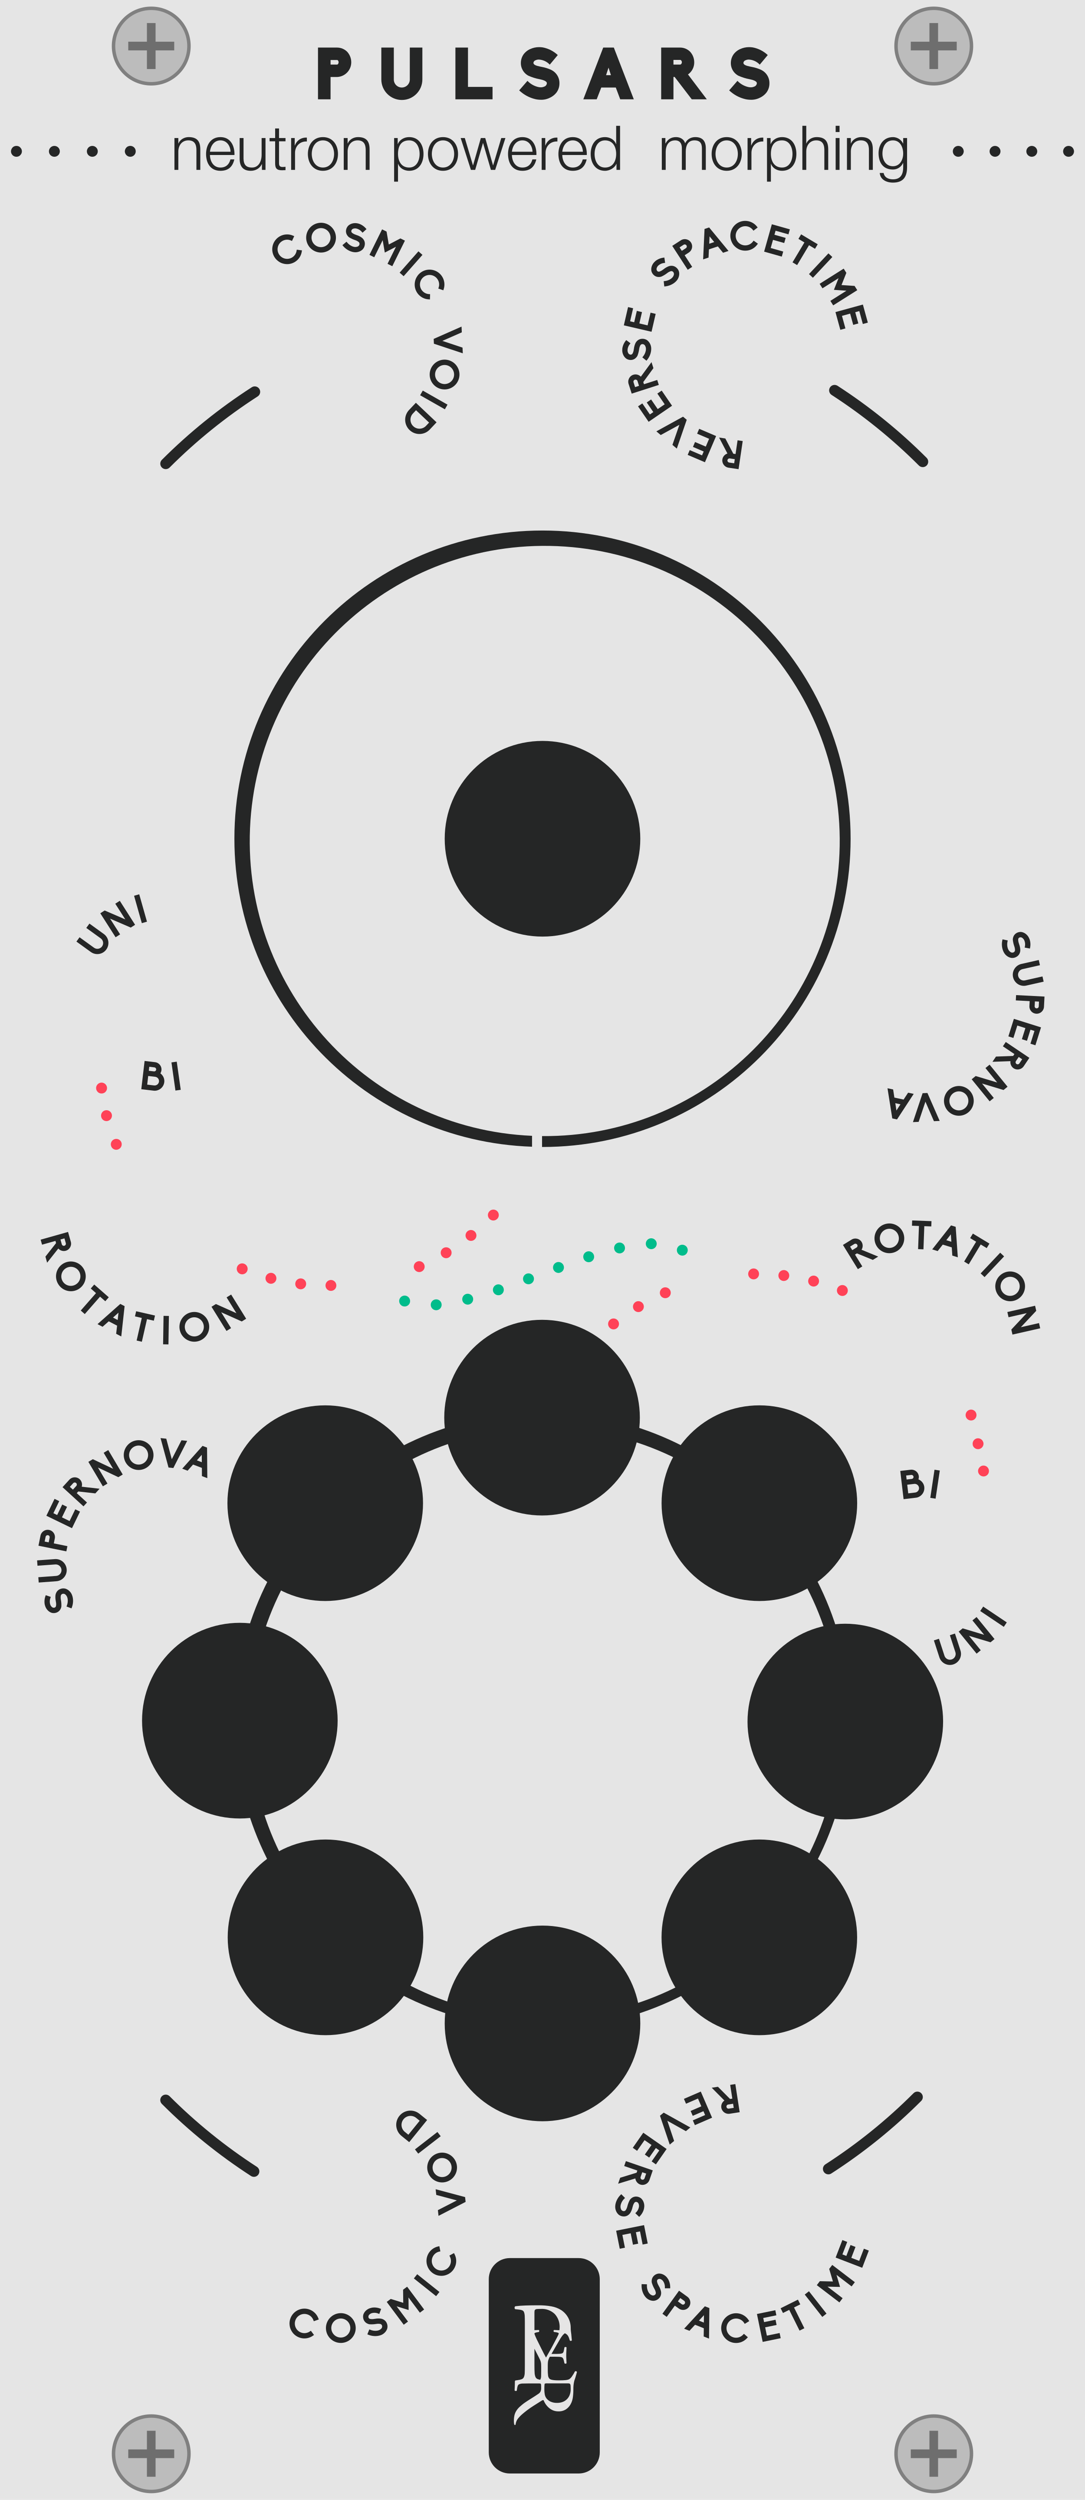 <?xml version="1.0" encoding="utf-8"?>
<!-- Generator: Adobe Illustrator 23.0.3, SVG Export Plug-In . SVG Version: 6.00 Build 0)  -->
<svg version="1.0" id="Layer_1" xmlns="http://www.w3.org/2000/svg" xmlns:xlink="http://www.w3.org/1999/xlink" x="0px" y="0px"
	 viewBox="0 0 165 380" enable-background="new 0 0 165 380" xml:space="preserve">
<title>Pulsars-WL</title>
<rect fill="#E5E5E5" width="165" height="380"/>
<g>
	<g>
		<circle fill="#BCBCBC" cx="23" cy="7" r="5.736"/>
		<path fill="#808080" d="M23,1.527c3.022-0,5.473,2.45,5.473,5.472
			c0,3.022-2.45,5.473-5.472,5.473s-5.473-2.45-5.473-5.472c0-0,0-0,0-0
			C17.531,3.979,19.979,1.531,23,1.527 M23,1c-3.314,0-6,2.686-6,6s2.686,6,6,6s6-2.686,6-6S26.314,1,23,1z"/>
	</g>
	<polygon fill="#6E6E6E" points="26.495,6.341 23.659,6.341 23.659,3.505 22.341,3.505 22.341,6.341 19.506,6.341 19.506,7.659 
		22.341,7.659 22.341,10.495 23.659,10.495 23.659,7.659 26.495,7.659 	"/>
</g>
<g>
	<g>
		<circle fill="#BCBCBC" cx="142" cy="7" r="5.736"/>
		<path fill="#808080" d="M142,1.527c3.022-0,5.473,2.45,5.473,5.472
			c0,3.022-2.45,5.473-5.472,5.473c-3.022,0-5.473-2.45-5.473-5.472
			c0-0,0-0,0-0C136.531,3.979,138.979,1.531,142,1.527 M142,1c-3.314,0-6,2.686-6,6s2.686,6,6,6
			s6-2.686,6-6S145.314,1,142,1z"/>
	</g>
	<polygon fill="#6E6E6E" points="145.495,6.341 142.659,6.341 142.659,3.505 141.341,3.505 141.341,6.341 138.506,6.341 
		138.506,7.659 141.341,7.659 141.341,10.495 142.659,10.495 142.659,7.659 145.495,7.659 	"/>
</g>
<g>
	<g>
		<circle fill="#BCBCBC" cx="23" cy="373" r="5.736"/>
		<path fill="#808080" d="M23,367.527c3.022-0,5.473,2.45,5.473,5.473
			c0,3.022-2.45,5.473-5.472,5.473c-3.022,0-5.473-2.45-5.473-5.473V373
			C17.531,369.979,19.979,367.531,23,367.527 M23,367c-3.314,0-6,2.686-6,6s2.686,6,6,6s6-2.686,6-6
			S26.314,367,23,367z"/>
	</g>
	<polygon fill="#6E6E6E" points="26.495,372.341 23.659,372.341 23.659,369.505 22.341,369.505 22.341,372.341 19.506,372.341 
		19.506,373.659 22.341,373.659 22.341,376.495 23.659,376.495 23.659,373.659 26.495,373.659 	"/>
</g>
<g>
	<g>
		<circle fill="#BCBCBC" cx="142" cy="373" r="5.736"/>
		<path fill="#808080" d="M142,367.527c3.022-0,5.473,2.45,5.473,5.472
			c0,3.022-2.45,5.473-5.472,5.473c-3.022,0-5.473-2.45-5.473-5.473V373
			C136.531,369.979,138.979,367.531,142,367.527 M142,367c-3.314,0-6,2.686-6,6s2.686,6,6,6s6-2.686,6-6
			S145.314,367,142,367z"/>
	</g>
	<polygon fill="#6E6E6E" points="145.495,372.341 142.659,372.341 142.659,369.505 141.341,369.505 141.341,372.341 
		138.506,372.341 138.506,373.659 141.341,373.659 141.341,376.495 142.659,376.495 142.659,373.659 145.495,373.659 	"/>
</g>
<g>
	<path fill="#FF4257" d="M149.565,224.435c-0.457-0.004-0.826-0.373-0.83-0.83
		c-0.001-0.11,0.023-0.22,0.07-0.319c0.088-0.196,0.244-0.352,0.439-0.44
		c0.312-0.129,0.671-0.058,0.91,0.18c0.152,0.155,0.238,0.363,0.24,0.58
		c0.005,0.453-0.358,0.825-0.811,0.83C149.578,224.435,149.571,224.435,149.565,224.435z"/>
	<path fill="#FF4257" d="M147.93,219.68h0.01c-0.122-0.441,0.136-0.897,0.577-1.019
		c0.001-0,0.002-0.001,0.003-0.001l0,0c0.441-0.114,0.892,0.149,1.01,0.59h0.011
		c0.113,0.441-0.15,0.891-0.59,1.01l0,0c-0.068,0.02-0.139,0.03-0.21,0.03l0,0
		C148.363,220.293,148.031,220.043,147.93,219.68z M146.904,215.42
		c-0.169-0.423,0.031-0.903,0.45-1.08l0,0c0.416-0.178,0.897,0.014,1.076,0.43
		c0.002,0.003,0.003,0.007,0.004,0.01l0,0c0.178,0.423-0.019,0.909-0.44,1.09l0,0
		c-0.102,0.039-0.21,0.059-0.319,0.06l0,0C147.338,215.93,147.034,215.729,146.904,215.42z
		 M92.66,201.77c-0.288-0.356-0.232-0.878,0.124-1.165c0.002-0.002,0.004-0.003,0.006-0.004l0,0
		c0.356-0.284,0.875-0.226,1.16,0.13l0,0c0.287,0.356,0.231,0.878-0.125,1.165
		c-0.002,0.002-0.004,0.003-0.006,0.005l0,0c-0.147,0.118-0.331,0.182-0.52,0.181l0,0
		C93.051,202.079,92.815,201.965,92.66,201.77z M96.37,199.05c-0.229-0.396-0.1-0.902,0.29-1.14
		h-0.011c0.393-0.235,0.901-0.11,1.141,0.279l0,0c0.238,0.391,0.114,0.9-0.276,1.138
		c-0.001,0.001-0.003,0.002-0.004,0.002l0,0c-0.129,0.079-0.278,0.121-0.43,0.12l0,0
		c-0.29,0-0.56-0.152-0.71-0.4H96.37z M100.41,196.85c-0.18-0.425,0.016-0.916,0.439-1.1
		l0,0c0.422-0.176,0.908,0.019,1.09,0.439l0,0c0.18,0.416-0.011,0.899-0.428,1.079
		c-0.001,0-0.001,0.001-0.002,0.001l0,0c-0.104,0.047-0.216,0.071-0.33,0.07l0,0
		C100.849,197.342,100.548,197.15,100.41,196.85z M127.79,196.939L127.79,196.939
		c-0.424-0.173-0.629-0.655-0.46-1.08l0,0c0.174-0.422,0.655-0.627,1.08-0.46l0,0
		c0.424,0.172,0.63,0.655,0.46,1.08l0,0c-0.124,0.317-0.431,0.524-0.771,0.521l0,0
		c-0.106-0.001-0.211-0.021-0.31-0.061H127.79z M123.52,195.54
		c-0.439-0.111-0.705-0.557-0.594-0.995c0.001-0.005,0.002-0.01,0.004-0.014l0,0
		c0.111-0.441,0.558-0.709,1-0.601l0,0c0.443,0.115,0.711,0.566,0.6,1.01l0,0
		c-0.091,0.368-0.42,0.628-0.8,0.63l0,0C123.658,195.569,123.588,195.559,123.52,195.54z
		 M119.109,194.72c-0.455-0.051-0.781-0.461-0.73-0.916c0-0.001,0-0.003,0-0.004l0,0
		c0.053-0.456,0.464-0.782,0.92-0.73l0,0c0.452,0.057,0.774,0.468,0.72,0.921l0,0
		c-0.047,0.417-0.4,0.731-0.819,0.73H119.109z M113.779,193.66c-0.006-0.458,0.36-0.835,0.818-0.841
		c0.001-0,0.001-0,0.002-0l0,0c0.456-0.002,0.827,0.365,0.83,0.82l0,0
		c0.008,0.455-0.354,0.831-0.81,0.84h-0.011c-0.455,0.002-0.826-0.364-0.83-0.819L113.779,193.66z"
		/>
	<path fill="#FF4257" d="M82.5,216.79c-0.222-0.001-0.435-0.091-0.59-0.25
		c-0.076-0.078-0.137-0.17-0.181-0.271c-0.04-0.098-0.06-0.203-0.06-0.31
		c-0.003-0.458,0.366-0.833,0.824-0.836c0.224-0.002,0.438,0.087,0.596,0.246
		c0.071,0.082,0.132,0.172,0.18,0.27c0.04,0.102,0.061,0.211,0.061,0.32
		c0,0.106-0.02,0.211-0.061,0.31c-0.043,0.1-0.104,0.192-0.18,0.271
		c-0.077,0.078-0.169,0.139-0.271,0.18C82.72,216.768,82.61,216.792,82.5,216.79z"/>
</g>
<g>
	<path fill="#FF4257" d="M15.445,166.226c-0.11,0.001-0.218-0.02-0.32-0.06
		c-0.101-0.041-0.193-0.102-0.27-0.18c-0.071-0.082-0.132-0.173-0.181-0.271
		c-0.04-0.102-0.06-0.211-0.06-0.32c-0-0.106,0.02-0.211,0.06-0.31
		c0.043-0.1,0.105-0.191,0.181-0.27c0.077-0.078,0.168-0.139,0.27-0.181
		c0.204-0.09,0.437-0.09,0.641,0c0.101,0.041,0.193,0.103,0.27,0.181
		c0.074,0.08,0.134,0.171,0.18,0.27c0.04,0.098,0.061,0.203,0.061,0.31
		c0,0.11-0.02,0.218-0.061,0.32c-0.048,0.098-0.108,0.189-0.18,0.271
		c-0.077,0.078-0.168,0.139-0.27,0.18C15.663,166.206,15.554,166.227,15.445,166.226z"/>
	<path fill="#FF4257" d="M49.5,195.42c-0.008-0.457,0.352-0.836,0.81-0.851l0,0
		c0.457-0.003,0.832,0.363,0.84,0.82l0,0c0.011,0.453-0.348,0.829-0.801,0.84
		c-0.006,0-0.012,0-0.018,0l0,0c-0.451,0.007-0.823-0.353-0.83-0.804
		C49.5,195.424,49.5,195.422,49.5,195.42z M45.63,195.979c-0.445-0.046-0.769-0.444-0.724-0.889
		c0.001-0.01,0.002-0.021,0.004-0.031l0,0c0.05-0.449,0.455-0.772,0.904-0.722
		c0.005,0.001,0.011,0.001,0.016,0.002l0,0c0.449,0.051,0.772,0.456,0.722,0.905
		c-0.001,0.005-0.001,0.01-0.002,0.015l0,0c-0.05,0.415-0.402,0.728-0.82,0.73l0,0
		C45.696,195.992,45.662,195.988,45.63,195.979z M41,195.12c-0.445-0.113-0.714-0.565-0.601-1.01
		c0-0,0-0,0-0.001l0,0c0.117-0.442,0.567-0.709,1.011-0.6l0,0
		c0.44,0.119,0.706,0.566,0.6,1.01l0,0c-0.096,0.369-0.428,0.628-0.81,0.63l0,0
		C41.132,195.149,41.065,195.139,41,195.12z M36.52,193.649L36.52,193.649
		c-0.422-0.174-0.627-0.655-0.46-1.08l0,0c0.168-0.424,0.648-0.631,1.072-0.463
		c0.003,0.001,0.006,0.002,0.009,0.003l0,0c0.425,0.171,0.631,0.654,0.461,1.079
		c-0,0.001-0,0.001-0.001,0.002l0,0c-0.127,0.314-0.431,0.519-0.77,0.521l0,0
		C36.724,193.71,36.618,193.69,36.52,193.649z M62.99,192.87
		c-0.181-0.418,0.01-0.904,0.428-1.085c0.004-0.002,0.008-0.003,0.011-0.005h-0.01
		c0.42-0.182,0.907,0.01,1.09,0.43l0,0c0.185,0.414-0.001,0.899-0.415,1.083
		c-0.005,0.002-0.01,0.004-0.015,0.006l0,0c-0.1,0.048-0.21,0.072-0.32,0.07l0,0
		C63.428,193.368,63.127,193.173,62.99,192.87z M67.14,190.859
		c-0.237-0.392-0.112-0.902,0.28-1.14c0-0,0-0,0-0l0,0
		c0.393-0.232,0.899-0.107,1.14,0.28l0,0c0.234,0.395,0.104,0.905-0.29,1.14l0,0
		c-0.126,0.078-0.272,0.119-0.42,0.12l0,0C67.558,191.263,67.288,191.11,67.14,190.859z
		 M70.979,188.319c-0.287-0.357-0.231-0.879,0.126-1.167c0.001-0.001,0.003-0.002,0.004-0.003l0,0
		c0.359-0.281,0.878-0.218,1.16,0.141l0,0c0.285,0.35,0.232,0.866-0.118,1.151
		c-0.004,0.003-0.008,0.006-0.012,0.009l0,0c-0.145,0.116-0.324,0.179-0.51,0.18l0,0
		c-0.253,0.001-0.492-0.113-0.65-0.311V188.319z M74.45,185.3
		c-0.329-0.315-0.34-0.836-0.026-1.165c0.002-0.002,0.003-0.004,0.005-0.005l0,0
		c0.313-0.331,0.834-0.347,1.166-0.034c0.001,0.001,0.003,0.003,0.004,0.004l0,0
		c0.328,0.316,0.342,0.837,0.03,1.17h-0.01c-0.152,0.165-0.366,0.26-0.591,0.261l0,0
		c-0.215-0-0.422-0.083-0.579-0.231V185.3z M16.92,174.27
		c-0.178-0.416,0.014-0.898,0.43-1.076c0.003-0.001,0.006-0.003,0.009-0.004l0,0
		c0.423-0.18,0.911,0.018,1.091,0.44l0,0c0.171,0.423-0.03,0.904-0.45,1.08l0,0
		c-0.1,0.048-0.21,0.072-0.32,0.07l0,0C17.346,174.78,17.046,174.578,16.92,174.27z
		 M15.399,169.81L15.399,169.81c-0.122-0.441,0.136-0.897,0.577-1.019
		c0.001-0,0.002-0.001,0.003-0.001l0,0c0.444-0.116,0.899,0.147,1.021,0.59l0,0
		c0.11,0.441-0.152,0.889-0.59,1.01l0,0c-0.068,0.02-0.139,0.03-0.21,0.03l0,0
		c-0.376,0.005-0.706-0.247-0.801-0.61V169.81z"/>
</g>
<g>
	<path fill="#252626" d="M152.485,144.364c-0.143-0.461-0.163-0.952-0.059-1.424l0.033-0.151l0.792,0.169
		l-0.033,0.151c-0.077,0.333-0.068,0.68,0.028,1.008l0.003,0.006c0.027,0.088,0.063,0.172,0.107,0.253
		c0.067,0.124,0.161,0.231,0.274,0.314c0.15,0.131,0.366,0.155,0.541,0.059
		c0.119-0.07,0.188-0.2,0.181-0.338c-0.005-0.2-0.043-0.398-0.113-0.585
		c-0.111-0.324-0.185-0.659-0.219-1c0.006-0.208,0.062-0.412,0.163-0.594
		c0.105-0.176,0.255-0.32,0.435-0.418c0.212-0.114,0.452-0.164,0.691-0.145
		c0.229,0.035,0.446,0.124,0.634,0.26c0.203,0.146,0.371,0.335,0.492,0.554
		c0.051,0.095,0.096,0.193,0.136,0.293c0.138,0.407,0.166,0.843,0.082,1.265l-0.028,0.147l-0.799-0.145
		l0.028-0.147c0.08-0.346,0.036-0.709-0.122-1.027c-0.064-0.113-0.15-0.211-0.253-0.29
		c-0.129-0.106-0.308-0.13-0.461-0.062c-0.109,0.055-0.178,0.167-0.18,0.289
		c-0.002,0.203,0.033,0.405,0.105,0.596c0.013,0.035,0.025,0.083,0.039,0.132
		c0.105,0.273,0.166,0.562,0.18,0.854c0.007,0.219-0.045,0.436-0.15,0.628
		c-0.104,0.185-0.258,0.337-0.444,0.438c-0.223,0.13-0.481,0.187-0.737,0.163
		c-0.242-0.034-0.473-0.128-0.67-0.272c-0.212-0.148-0.385-0.345-0.504-0.575
		C152.587,144.64,152.53,144.504,152.485,144.364z"/>
	<path fill="#252626" d="M155.333,146.528l2.638-0.595l0.178,0.789l-2.639,0.594
		c-0.473,0.1-0.776,0.564-0.676,1.037c0.1,0.473,0.564,0.776,1.037,0.676
		c0.008-0.002,0.016-0.003,0.023-0.005l2.639-0.594l0.179,0.793l-2.639,0.595
		c-0.436,0.099-0.893,0.021-1.271-0.218c-0.377-0.242-0.644-0.622-0.743-1.06
		c-0.204-0.907,0.365-1.808,1.273-2.013C155.332,146.528,155.333,146.528,155.333,146.528z"/>
	<path fill="#252626" d="M154.52,151.267l4.321,0.222l-0.079,1.547c-0.014,0.297-0.147,0.575-0.368,0.773
		c-0.451,0.411-1.15,0.379-1.561-0.072c-0.202-0.221-0.305-0.515-0.286-0.815l0.038-0.74
		l-2.106-0.108L154.52,151.267z M157.341,152.963c-0.008,0.168,0.123,0.311,0.291,0.318
		c0.001,0,0.003,0,0.004,0c0.17,0.009,0.316-0.118,0.331-0.287l0.037-0.739l-0.625-0.033
		L157.341,152.963z"/>
	<path fill="#252626" d="M154.185,154.876l4.127,1.297l-0.855,2.719l-0.753-0.236l0.611-1.941l-0.609-0.191
		l-0.532,1.691l-0.771-0.242l0.532-1.692l-1.229-0.387l-0.595,1.889l-0.765-0.239L154.185,154.876z"/>
	<path fill="#252626" d="M151.463,160.611l2.609-0.097l0.193-0.286l-1.753-1.179l0.44-0.655l3.586,2.411
		l-0.863,1.284c-0.345,0.5-1.025,0.633-1.533,0.3c-0.353-0.24-0.538-0.659-0.479-1.081
		l-2.735,0.098L151.463,160.611z M154.497,161.298c-0.097,0.145-0.058,0.341,0.087,0.438
		c0.144,0.096,0.34,0.058,0.437-0.086l0.423-0.63l-0.524-0.353L154.497,161.298z"/>
	<path fill="#252626" d="M148.374,163.569l3.277,0.985l-1.79-2.198l0.631-0.515l2.73,3.353l-0.611,0.499
		l-3.271-0.986l1.788,2.194l-0.631,0.514l-2.73-3.352L148.374,163.569z"/>
	<path fill="#252626" d="M147.935,166.548c0.44,1.17-0.151,2.474-1.321,2.914s-2.474-0.151-2.914-1.321
		c-0.44-1.17,0.151-2.474,1.321-2.914c0.004-0.001,0.007-0.003,0.011-0.004
		C146.199,164.793,147.495,165.384,147.935,166.548z M147.171,166.832
		c-0.284-0.746-1.119-1.121-1.865-0.837s-1.121,1.119-0.837,1.865
		c0.282,0.742,1.11,1.117,1.854,0.841c0.75-0.281,1.13-1.116,0.849-1.866
		c-0-0.001-0.001-0.002-0.001-0.003V166.832z"/>
	<path fill="#252626" d="M141.038,166.146l1.862,4.246l-0.874,0.039l-1.294-2.964l-1.03,3.068l-0.867,0.039
		l1.469-4.396L141.038,166.146z"/>
	<path fill="#252626" d="M135.822,165.611l0.189,1.235l1.403,0.301l0.685-1.047l0.851,0.183l-2.538,3.884
		l-0.719-0.154l-0.728-4.585L135.822,165.611z M136.152,167.698l0.172,1.113l0.613-0.945
		L136.152,167.698z"/>
</g>
<g>
	<path fill="#252626" d="M11.078,242.929c0.074,0.478,0.021,0.966-0.152,1.417l-0.056,0.145l-0.758-0.284
		l0.056-0.145c0.125-0.318,0.167-0.662,0.121-1.001l-0.001-0.005
		c-0.015-0.091-0.038-0.181-0.069-0.268c-0.048-0.132-0.125-0.252-0.225-0.352
		c-0.129-0.152-0.339-0.207-0.526-0.138c-0.128,0.051-0.216,0.17-0.229,0.308
		c-0.026,0.198-0.018,0.399,0.023,0.595c0.063,0.337,0.087,0.68,0.069,1.022
		c-0.037,0.204-0.122,0.397-0.248,0.562c-0.13,0.158-0.3,0.279-0.492,0.349
		c-0.226,0.082-0.472,0.097-0.706,0.041c-0.222-0.067-0.424-0.187-0.589-0.35
		c-0.179-0.174-0.317-0.387-0.404-0.621c-0.036-0.096-0.063-0.202-0.092-0.309
		c-0.074-0.423-0.037-0.859,0.107-1.264l0.05-0.143l0.77,0.261l-0.051,0.143
		c-0.13,0.33-0.141,0.696-0.03,1.033c0.045,0.122,0.116,0.233,0.207,0.325
		c0.112,0.124,0.285,0.175,0.446,0.13c0.116-0.039,0.2-0.139,0.22-0.26
		c0.032-0.201,0.027-0.406-0.015-0.605c-0.008-0.036-0.013-0.086-0.02-0.136
		c-0.063-0.286-0.08-0.581-0.051-0.872c0.026-0.217,0.109-0.423,0.241-0.598
		c0.131-0.167,0.306-0.294,0.505-0.368c0.24-0.095,0.504-0.113,0.755-0.051
		c0.234,0.07,0.447,0.197,0.62,0.369c0.189,0.177,0.331,0.398,0.413,0.644
		C11.02,242.641,11.056,242.783,11.078,242.929z"/>
	<path fill="#252626" d="M8.584,240.365l-2.697,0.197l-0.059-0.807l2.697-0.196
		c0.483-0.027,0.852-0.439,0.826-0.922c-0.027-0.483-0.439-0.852-0.922-0.826
		c-0.01,0.001-0.021,0.001-0.031,0.002l-2.698,0.196l-0.059-0.812l2.697-0.197
		c0.445-0.034,0.886,0.111,1.224,0.403c0.338,0.295,0.546,0.712,0.578,1.159
		c0.068,0.927-0.628,1.733-1.555,1.801C8.585,240.365,8.585,240.365,8.584,240.365z"/>
	<path fill="#252626" d="M10.09,235.823l-4.241-0.859l0.308-1.52c0.058-0.291,0.231-0.546,0.479-0.708
		c0.505-0.341,1.191-0.207,1.531,0.298c0.168,0.25,0.227,0.557,0.163,0.852l-0.147,0.727
		l2.068,0.419L10.09,235.823z M7.551,233.728c0.032-0.166-0.077-0.327-0.243-0.359
		c-0-0-0.001-0-0.001-0c-0.166-0.034-0.33,0.069-0.37,0.234l-0.147,0.727
		l0.614,0.125L7.551,233.728z"/>
	<path fill="#252626" d="M10.948,232.3l-3.896-1.888l1.243-2.567l0.712,0.345l-0.888,1.833l0.573,0.278
		l0.775-1.598l0.728,0.353L9.421,230.654l1.16,0.562l0.864-1.783l0.723,0.35L10.948,232.3z"/>
	<path fill="#252626" d="M14.499,227.012l-2.596-0.292l-0.233,0.255l1.559,1.425l-0.532,0.583l-3.188-2.916
		l1.044-1.142c0.415-0.443,1.107-0.474,1.561-0.07c0.313,0.29,0.435,0.732,0.313,1.142l2.719,0.308
		L14.499,227.012z M11.6,225.883c0.117-0.129,0.107-0.329-0.022-0.446
		c-0.128-0.116-0.326-0.108-0.443,0.019l-0.513,0.56l0.466,0.427L11.6,225.883z"/>
	<path fill="#252626" d="M17.993,224.545l-3.097-1.462l1.445,2.44l-0.699,0.414l-2.205-3.72l0.68-0.402
		l3.089,1.46l-1.443-2.435l0.7-0.416l2.203,3.72L17.993,224.545z"/>
	<path fill="#252626" d="M18.869,221.663c-0.261-1.222,0.517-2.424,1.739-2.685
		c1.222-0.261,2.424,0.517,2.685,1.739c0.261,1.222-0.517,2.424-1.739,2.685
		c-0.004,0.001-0.008,0.002-0.013,0.003C20.324,223.656,19.131,222.879,18.869,221.663z
		 M19.665,221.496c0.171,0.78,0.942,1.274,1.722,1.103s1.274-0.942,1.103-1.722
		c-0.17-0.775-0.933-1.269-1.71-1.105c-0.783,0.167-1.283,0.937-1.116,1.72
		c0,0.001,0.001,0.003,0.001,0.004L19.665,221.496z"/>
	<path fill="#252626" d="M25.629,223.082l-1.214-4.476l0.869,0.091l0.841,3.123l1.474-2.881l0.864,0.089
		l-2.104,4.13L25.629,223.082z"/>
	<path fill="#252626" d="M30.707,224.384l-0.004-1.249l-1.344-0.506l-0.832,0.934l-0.814-0.307l3.086-3.464
		l0.688,0.259l0.039,4.642L30.707,224.384z M30.69,222.272l-0.005-1.126l-0.747,0.843L30.69,222.272z"/>
</g>
<g>
	<path fill="#252626" d="M48.358,7.23h2.906c0.571,0.003,1.118,0.228,1.524,0.629
		c0.403,0.437,0.628,1.008,0.63,1.603c0.001,1.205-0.95,2.195-2.154,2.242h-0.995v3.392H48.358V7.23z
		 M51.496,9.462c0-0.144-0.1-0.343-0.231-0.343h-0.995v0.696h0.995
		C51.396,9.815,51.496,9.605,51.496,9.462z"/>
	<path fill="#252626" d="M64.231,7.23v4.838c0.005,1.723-1.389,3.124-3.112,3.129
		c-1.723,0.005-3.124-1.389-3.129-3.112c-0-0.005-0-0.011,0-0.016V7.23h1.9v4.838
		c-0.011,0.671,0.524,1.224,1.195,1.235c0.671,0.011,1.224-0.524,1.235-1.195
		c0-0.013,0-0.026,0-0.039V7.23H64.231z"/>
	<path fill="#252626" d="M69.257,7.23H71.168V13.207h3.734v1.889h-5.646L69.257,7.23z"/>
	<path fill="#252626" d="M81.418,15.073c-0.926-0.217-1.776-0.678-2.463-1.336l1.259-1.447
		c0.43,0.455,0.983,0.777,1.591,0.928c0.138,0.034,0.278,0.052,0.42,0.055
		c0.198,0.004,0.395-0.037,0.574-0.121c0.211-0.082,0.354-0.281,0.365-0.508
		c0-0.31-0.574-0.497-1.072-0.597c-0.601-0.11-1.187-0.292-1.745-0.542
		C79.63,11.119,79.191,10.363,79.209,9.55c0.005-0.458,0.147-0.905,0.408-1.281
		c0.263-0.356,0.613-0.637,1.017-0.817l-0.011,0.011c0.422-0.197,0.882-0.298,1.348-0.298
		c0.196-0.001,0.392,0.014,0.586,0.044c0.849,0.166,1.634,0.568,2.265,1.16l-1.216,1.458
		c-0.431-0.463-1.025-0.74-1.657-0.773c-0.176-0.004-0.35,0.034-0.508,0.11
		c-0.174,0.054-0.3,0.206-0.32,0.387c0,0.299,0.397,0.442,1.038,0.574
		c0.066,0.022,0.144,0.022,0.222,0.045c0.516,0.09,1.018,0.25,1.491,0.475h-0.012
		c0.756,0.378,1.228,1.155,1.216,2c0.01,0.493-0.137,0.977-0.42,1.381
		c-0.274,0.363-0.635,0.652-1.05,0.839c-0.431,0.215-0.91,0.318-1.392,0.299
		C81.946,15.161,81.679,15.132,81.418,15.073z"/>
	<path fill="#252626" d="M93.646,13.306h-2.21l-0.695,1.79H88.708l3.027-7.865h1.612l3.038,7.865h-2.065
		L93.646,13.306z M92.542,10.279l-0.376,1.148h0.74L92.542,10.279z"/>
	<path fill="#252626" d="M107.486,15.096h-2.287l-2.607-3.402h-0.177v3.402h-1.867V7.23h2.884
		c0.568,0.001,1.112,0.227,1.514,0.629c0.403,0.437,0.627,1.008,0.629,1.603
		c0.011,0.738-0.344,1.433-0.949,1.855L107.486,15.096z M102.415,9.815h1.017
		c0.154,0,0.265-0.199,0.265-0.354c0-0.155-0.11-0.354-0.265-0.354h-1.017V9.815z"/>
	<path fill="#252626" d="M113.351,15.073c-0.926-0.217-1.776-0.678-2.463-1.336l1.259-1.447
		c0.43,0.455,0.983,0.777,1.591,0.928c0.138,0.034,0.278,0.052,0.42,0.055
		c0.198,0.004,0.395-0.037,0.574-0.121c0.211-0.082,0.354-0.281,0.365-0.508
		c0-0.31-0.575-0.497-1.072-0.597c-0.601-0.11-1.187-0.292-1.745-0.542
		c-0.716-0.386-1.156-1.141-1.138-1.955c0.005-0.458,0.147-0.905,0.408-1.281
		c0.263-0.356,0.613-0.637,1.017-0.817l-0.011,0.011c0.422-0.197,0.882-0.298,1.348-0.298
		c0.196-0.001,0.392,0.014,0.586,0.044c0.849,0.166,1.634,0.568,2.265,1.16l-1.216,1.458
		c-0.431-0.463-1.025-0.74-1.657-0.773c-0.176-0.004-0.35,0.034-0.508,0.11
		c-0.174,0.054-0.3,0.206-0.32,0.387c0,0.299,0.397,0.442,1.038,0.574
		c0.066,0.022,0.144,0.022,0.222,0.045c0.516,0.09,1.018,0.25,1.491,0.475h-0.012
		c0.756,0.378,1.228,1.155,1.216,2c0.01,0.493-0.137,0.977-0.42,1.381
		c-0.274,0.363-0.635,0.652-1.05,0.839c-0.431,0.215-0.91,0.318-1.392,0.299
		C113.879,15.161,113.612,15.132,113.351,15.073z"/>
</g>
<g>
	<path fill="#252626" d="M110.303,66.653l1.212,2.315l0.342,0.051l0.309-2.091l0.781,0.115l-0.631,4.276
		l-1.533-0.226c-0.599-0.097-1.012-0.653-0.932-1.255c0.065-0.422,0.364-0.77,0.771-0.899
		l-1.268-2.427L110.303,66.653z M110.991,69.689c-0.172-0.028-0.334,0.089-0.362,0.261
		c-0.028,0.172,0.089,0.334,0.261,0.362c0.002,0,0.004,0.001,0.007,0.001l0.752,0.111l0.092-0.625
		L110.991,69.689z"/>
	<path fill="#252626" d="M108.901,66.285l-1.699,3.982l-2.623-1.119l0.31-0.728l1.873,0.8l0.252-0.587
		l-1.633-0.697l0.316-0.744l1.634,0.697l0.506-1.186l-1.823-0.778l0.314-0.739L108.901,66.285z"/>
	<path fill="#252626" d="M104.434,63.812l-1.509,4.379l-0.667-0.562l1.058-3.053l-2.836,1.555l-0.663-0.56
		l4.056-2.231L104.434,63.812z"/>
	<path fill="#252626" d="M102.202,61.677l-3.564,2.441l-1.608-2.348l0.65-0.446L98.829,63.002l0.524-0.36
		l-1.001-1.462l0.666-0.456l1.002,1.462L101.082,61.46l-1.117-1.633l0.66-0.452L102.202,61.677z"/>
	<path fill="#252626" d="M99.368,55.963l-1.543,2.113l0.105,0.329l2.016-0.646l0.242,0.752l-4.123,1.325
		L95.592,58.36c-0.18-0.581,0.137-1.2,0.714-1.393c0.408-0.129,0.854-0.015,1.149,0.294l1.62-2.213
		L99.368,55.963z M96.946,57.924c-0.054-0.166-0.232-0.258-0.398-0.204
		c-0.166,0.054-0.258,0.232-0.204,0.398l0.232,0.724l0.602-0.194L96.946,57.924z"/>
	<path fill="#252626" d="M99,53.417c-0.081,0.476-0.286,0.922-0.593,1.295l-0.099,0.119l-0.628-0.509
		l0.099-0.12c0.22-0.262,0.369-0.576,0.432-0.912v-0.006c0.015-0.091,0.021-0.183,0.019-0.274
		c-0.003-0.14-0.038-0.278-0.101-0.403c-0.074-0.185-0.256-0.305-0.456-0.299
		c-0.138,0.008-0.259,0.093-0.314,0.22c-0.087,0.18-0.143,0.374-0.165,0.573
		c-0.048,0.339-0.134,0.671-0.259,0.989c-0.1,0.182-0.242,0.338-0.414,0.454
		c-0.172,0.11-0.372,0.171-0.576,0.176c-0.241,0.006-0.479-0.058-0.684-0.186
		c-0.188-0.134-0.341-0.311-0.446-0.517c-0.114-0.222-0.178-0.467-0.188-0.717
		c-0.002-0.108,0.003-0.216,0.013-0.323c0.062-0.425,0.235-0.827,0.501-1.164l0.092-0.119l0.646,0.49
		l-0.092,0.121c-0.228,0.272-0.354,0.614-0.356,0.969c0.005,0.13,0.037,0.257,0.095,0.374
		c0.066,0.154,0.215,0.256,0.382,0.264c0.122,0,0.234-0.068,0.29-0.176
		c0.095-0.18,0.155-0.377,0.178-0.579c0.005-0.036,0.015-0.086,0.025-0.135
		c0.031-0.291,0.108-0.576,0.228-0.843c0.093-0.198,0.238-0.368,0.419-0.491
		c0.177-0.117,0.382-0.182,0.594-0.188c0.258-0.015,0.514,0.051,0.732,0.189
		c0.2,0.141,0.362,0.329,0.472,0.548c0.122,0.228,0.187,0.482,0.188,0.74
		C99.036,53.125,99.025,53.272,99,53.417z"/>
	<path fill="#252626" d="M99.081,50.432l-4.212-0.976l0.642-2.774l0.77,0.179l-0.459,1.98l0.622,0.146
		l0.4-1.729l0.786,0.183L97.229,49.167l1.254,0.292l0.447-1.93l0.781,0.182L99.081,50.432z"/>
	<path fill="#252626" d="M102.505,43.024c-0.392,0.281-0.851,0.455-1.331,0.506l-0.154,0.016l-0.09-0.804
		l0.154-0.017c0.34-0.031,0.667-0.15,0.947-0.346l0.004-0.004c0.075-0.054,0.144-0.115,0.207-0.183
		c0.096-0.102,0.168-0.224,0.211-0.357c0.077-0.184,0.031-0.397-0.115-0.532
		c-0.104-0.091-0.25-0.116-0.378-0.064c-0.188,0.067-0.364,0.166-0.52,0.291
		c-0.271,0.209-0.566,0.385-0.879,0.522c-0.198,0.06-0.408,0.072-0.612,0.034
		c-0.2-0.043-0.385-0.14-0.534-0.28c-0.176-0.164-0.3-0.377-0.355-0.611
		c-0.04-0.228-0.025-0.461,0.045-0.682c0.074-0.239,0.201-0.458,0.37-0.642
		c0.074-0.078,0.152-0.152,0.234-0.222c0.343-0.258,0.748-0.423,1.174-0.477l0.148-0.021
		l0.117,0.804l-0.15,0.021c-0.353,0.034-0.684,0.189-0.936,0.439c-0.087,0.096-0.153,0.209-0.194,0.332
		c-0.06,0.156-0.027,0.333,0.087,0.456c0.087,0.086,0.214,0.117,0.33,0.079
		c0.194-0.062,0.374-0.16,0.532-0.287c0.029-0.023,0.071-0.052,0.113-0.079
		c0.226-0.185,0.48-0.334,0.753-0.44c0.205-0.075,0.427-0.094,0.643-0.056
		c0.208,0.041,0.4,0.14,0.556,0.284c0.195,0.17,0.33,0.397,0.387,0.648
		c0.044,0.24,0.028,0.488-0.047,0.721c-0.073,0.248-0.206,0.474-0.387,0.659
		C102.734,42.841,102.624,42.938,102.505,43.024z"/>
	<path fill="#252626" d="M104.586,41.008l-2.355-3.631l1.301-0.844c0.249-0.162,0.552-0.217,0.842-0.154
		c0.598,0.124,0.982,0.708,0.858,1.306c-0.061,0.294-0.239,0.55-0.493,0.711l-0.622,0.403
		l1.147,1.77L104.586,41.008z M104.305,37.727c0.141-0.092,0.181-0.28,0.089-0.421
		c-0.001-0.001-0.001-0.002-0.002-0.003c-0.092-0.143-0.281-0.188-0.427-0.101l-0.622,0.404
		l0.341,0.525L104.305,37.727z"/>
	<path fill="#252626" d="M109.957,38.423l-0.789-0.967l-1.359,0.452l-0.058,1.248l-0.824,0.273l0.215-4.624
		l0.697-0.232l2.946,3.573L109.957,38.423z M108.616,36.796l-0.712-0.869l-0.048,1.122L108.616,36.796z"/>
	<path fill="#252626" d="M112.488,37.946c-0.27-0.112-0.516-0.273-0.727-0.475
		c-0.214-0.201-0.384-0.445-0.497-0.716c-0.126-0.276-0.194-0.575-0.198-0.878
		c-0.022-1.25,0.974-2.28,2.223-2.302c0.355-0.006,0.707,0.071,1.027,0.226
		c0.317,0.152,0.593,0.376,0.807,0.655l0.101,0.121l-0.644,0.491l-0.093-0.12
		c-0.279-0.366-0.717-0.576-1.178-0.564c-0.806,0.014-1.448,0.679-1.433,1.485
		c0.014,0.806,0.679,1.448,1.485,1.433c0.459-0.008,0.887-0.231,1.156-0.603l0.09-0.118
		l0.652,0.464l-0.096,0.123c-0.204,0.286-0.473,0.52-0.785,0.683
		c-0.31,0.164-0.654,0.251-1.005,0.254C113.07,38.112,112.77,38.057,112.488,37.946z"/>
	<path fill="#252626" d="M116.203,38.251l1.174-4.16l2.74,0.773l-0.215,0.759l-1.958-0.553l-0.172,0.614
		l1.705,0.481l-0.219,0.776l-1.706-0.48l-0.35,1.238l1.905,0.538l-0.218,0.771L116.203,38.251z"/>
	<path fill="#252626" d="M120.521,39.88l1.81-3.024l-0.912-0.546l0.412-0.688l2.522,1.51l-0.411,0.688
		l-0.912-0.546l-1.809,3.024L120.521,39.88z"/>
	<path fill="#252626" d="M123.026,41.663l2.957-3.15l0.593,0.556l-2.957,3.152L123.026,41.663z"/>
	<path fill="#252626" d="M126.277,45.735l2.446-1.542l-1.908-0.134l0.707-1.773l-2.448,1.541l-0.431-0.683
		l3.66-2.309l0.405,0.644l-0.737,1.852l1.988,0.133l0.408,0.647L126.708,46.419L126.277,45.735z"/>
	<path fill="#252626" d="M127.051,47.441l4.17-1.146l0.756,2.748l-0.762,0.209L130.676,47.29l-0.615,0.168
		l0.471,1.711l-0.779,0.214l-0.47-1.71l-1.242,0.342l0.525,1.91l-0.773,0.212L127.051,47.441z"/>
</g>
<g>
	<path fill="#252626" d="M43.896,40.141c-0.29,0.028-0.582,0.001-0.861-0.08
		c-0.283-0.077-0.547-0.213-0.773-0.399c-0.24-0.185-0.439-0.418-0.584-0.685
		c-0.599-1.096-0.196-2.47,0.9-3.068c0.308-0.168,0.652-0.263,1.003-0.275
		c0.351-0.013,0.7,0.057,1.019,0.204l0.144,0.06l-0.339,0.732l-0.139-0.063
		c-0.417-0.193-0.9-0.174-1.301,0.051c-0.705,0.387-0.962,1.273-0.575,1.977
		c0.387,0.705,1.273,0.962,1.977,0.575c0.401-0.22,0.675-0.617,0.74-1.07l0.024-0.146l0.792,0.106
		l-0.027,0.152c-0.095,0.704-0.52,1.321-1.144,1.661C44.487,40.017,44.196,40.108,43.896,40.141z"/>
	<path fill="#252626" d="M46.59,36.501c-0.207-1.233,0.625-2.401,1.859-2.607
		c1.233-0.207,2.401,0.625,2.608,1.859c0.207,1.233-0.625,2.401-1.859,2.607
		c-0.003,0.001-0.007,0.001-0.01,0.002C47.958,38.56,46.797,37.73,46.59,36.501z M47.395,36.369
		c0.136,0.787,0.885,1.315,1.672,1.178c0.787-0.136,1.315-0.885,1.178-1.672
		c-0.136-0.783-0.877-1.31-1.661-1.18c-0.789,0.132-1.322,0.879-1.19,1.668
		c0,0.002,0.001,0.004,0.001,0.006V36.369z"/>
	<path fill="#252626" d="M53.335,38.211c-0.452-0.17-0.853-0.454-1.162-0.825l-0.099-0.119l0.619-0.522
		l0.1,0.119c0.216,0.265,0.496,0.47,0.814,0.596h0.006c0.086,0.032,0.176,0.056,0.267,0.071
		c0.138,0.023,0.28,0.014,0.415-0.024c0.197-0.037,0.349-0.195,0.379-0.393
		c0.017-0.137-0.043-0.271-0.157-0.349c-0.16-0.12-0.34-0.211-0.531-0.271
		c-0.325-0.109-0.635-0.257-0.925-0.439c-0.161-0.132-0.287-0.3-0.369-0.491
		c-0.075-0.19-0.098-0.398-0.064-0.6c0.039-0.238,0.147-0.459,0.311-0.637
		c0.167-0.16,0.37-0.277,0.592-0.342c0.24-0.071,0.492-0.088,0.739-0.049
		c0.107,0.017,0.212,0.041,0.315,0.071c0.406,0.14,0.767,0.385,1.049,0.709l0.101,0.114l-0.604,0.543
		l-0.1-0.113c-0.225-0.275-0.538-0.462-0.886-0.531c-0.128-0.02-0.26-0.012-0.385,0.022
		c-0.163,0.036-0.292,0.162-0.331,0.325c-0.024,0.12,0.021,0.243,0.118,0.318
		c0.16,0.126,0.341,0.222,0.535,0.283c0.035,0.012,0.082,0.03,0.128,0.05
		c0.28,0.085,0.545,0.213,0.785,0.382c0.178,0.129,0.317,0.303,0.404,0.504
		c0.082,0.195,0.107,0.409,0.073,0.618c-0.033,0.256-0.146,0.496-0.323,0.684
		c-0.176,0.17-0.391,0.294-0.626,0.362c-0.247,0.077-0.508,0.092-0.763,0.046
		C53.615,38.301,53.473,38.263,53.335,38.211z"/>
	<path fill="#252626" d="M58.932,40.104l1.284-2.594l-1.698,0.883l-0.324-1.883l-1.283,2.594l-0.726-0.358
		l1.92-3.881l0.681,0.337l0.338,1.965l1.768-0.924l0.686,0.338l-1.919,3.883L58.932,40.104z"/>
	<path fill="#252626" d="M60.773,41.447l2.861-3.242l0.61,0.539l-2.861,3.242L60.773,41.447z"/>
	<path fill="#252626" d="M63.106,43.71c-0.057-0.286-0.059-0.58-0.006-0.866
		c0.049-0.29,0.158-0.566,0.32-0.811c0.16-0.258,0.372-0.479,0.623-0.649
		c1.029-0.708,2.437-0.447,3.145,0.582c0.201,0.292,0.33,0.626,0.377,0.977
		c0.049,0.348,0.015,0.702-0.1,1.034l-0.045,0.149l-0.765-0.264l0.049-0.144
		c0.151-0.435,0.084-0.915-0.181-1.292c-0.457-0.664-1.365-0.831-2.028-0.375
		c-0.664,0.457-0.831,1.365-0.375,2.028c0.26,0.378,0.683,0.612,1.141,0.63l0.146,0.009
		l-0.025,0.801l-0.154-0.013c-0.351-0.01-0.695-0.105-1.002-0.275
		c-0.307-0.169-0.57-0.408-0.768-0.697C63.29,44.287,63.169,44.006,63.106,43.71z"/>
	<path fill="#252626" d="M65.951,51.518l4.238-1.871l0.04,0.873l-2.957,1.3l3.067,1.021l0.04,0.866
		L65.986,52.25L65.951,51.518z"/>
	<path fill="#252626" d="M68.189,54.744c1.209,0.321,1.929,1.561,1.608,2.771
		c-0.321,1.209-1.561,1.929-2.771,1.608s-1.929-1.561-1.608-2.771
		c0.001-0.004,0.002-0.008,0.003-0.012C65.749,55.139,66.985,54.426,68.189,54.744z M67.977,55.531
		c-0.773-0.202-1.564,0.261-1.767,1.034c-0.202,0.773,0.261,1.564,1.034,1.767
		c0.769,0.201,1.557-0.256,1.764-1.023c0.207-0.775-0.254-1.57-1.029-1.777
		C67.978,55.532,67.977,55.531,67.977,55.531z"/>
	<path fill="#252626" d="M64.293,59.374l3.761,2.136l-0.401,0.708L63.891,60.082L64.293,59.374z"/>
	<path fill="#252626" d="M63.243,61.226l3.146,2.973l-0.998,1.057c-0.799,0.889-2.169,0.962-3.058,0.163
		c-0.889-0.799-0.962-2.169-0.163-3.058c0.024-0.027,0.049-0.053,0.074-0.078L63.243,61.226z
		 M62.824,62.827c-0.536,0.533-0.539,1.4-0.006,1.936c0.533,0.536,1.4,0.539,1.936,0.006
		c0.02-0.02,0.04-0.041,0.058-0.062l0.442-0.469l-1.988-1.879L62.824,62.827z"/>
</g>
<path fill="none" stroke="#252626" stroke-width="2.209" stroke-linecap="round" stroke-miterlimit="10" stroke-dasharray="0,5.523" d="
	M50.261,125.095"/>
<circle fill="#252626" cx="82.5" cy="127.5" r="14.872"/>
<circle fill="#252626" cx="115.475" cy="294.499" r="14.872"/>
<ellipse transform="matrix(0.099 -0.995 0.995 0.099 -144.424 363.686)" fill="#252626" cx="128.526" cy="261.558" rx="14.872" ry="14.872"/>
<circle fill="#252626" cx="115.481" cy="228.5" r="14.872"/>
<circle fill="#252626" cx="82.431" cy="215.498" r="14.872"/>
<circle fill="#252626" cx="49.458" cy="228.5" r="14.872"/>
<circle fill="#252626" cx="36.474" cy="261.558" r="14.872"/>
<circle fill="#252626" cx="49.5" cy="294.499" r="14.872"/>
<circle fill="#252626" cx="82.5" cy="307.584" r="14.872"/>
<path fill="#252626" d="M140.328,71.009c-0.22,0-0.43-0.087-0.586-0.242
	c-4.035-4.035-8.485-7.633-13.276-10.733c-0.384-0.249-0.494-0.761-0.245-1.145
	c0.249-0.384,0.761-0.494,1.146-0.245l0,0c4.889,3.164,9.43,6.835,13.548,10.952
	c0.324,0.323,0.324,0.848,0.001,1.171C140.759,70.922,140.548,71.009,140.328,71.009z"/>
<path fill="#252626" d="M25.203,71.312c-0.457,0-0.828-0.37-0.829-0.827
	c-0-0.22,0.087-0.431,0.243-0.587c4.153-4.152,8.737-7.85,13.673-11.031
	c0.385-0.248,0.897-0.137,1.145,0.248s0.137,0.897-0.248,1.145l0,0
	c-4.837,3.118-9.328,6.742-13.397,10.811C25.634,71.225,25.423,71.313,25.203,71.312z"/>
<path fill="#252626" d="M38.613,330.905c-0.159-0-0.315-0.046-0.449-0.133
	c-4.888-3.164-9.43-6.835-13.548-10.952c-0.324-0.324-0.324-0.848,0-1.172
	c0.324-0.324,0.848-0.324,1.172,0c4.036,4.035,8.486,7.632,13.276,10.733
	c0.384,0.248,0.494,0.761,0.245,1.145C39.157,330.763,38.895,330.906,38.613,330.905z"/>
<path fill="#252626" d="M125.975,330.526c-0.457,0.001-0.829-0.37-0.829-0.827
	c-0-0.282,0.143-0.545,0.38-0.697c4.837-3.118,9.327-6.742,13.396-10.811
	c0.324-0.324,0.848-0.324,1.172,0s0.324,0.848,0,1.172c-4.153,4.152-8.736,7.85-13.672,11.031
	C126.289,330.481,126.133,330.527,125.975,330.526z"/>
<g>
	<path fill="#252626" d="M109.182,317.214l1.842,1.854l0.343-0.053l-0.324-2.09l0.78-0.12l0.662,4.273
		l-1.53,0.237c-0.601,0.085-1.16-0.324-1.262-0.923c-0.063-0.422,0.119-0.844,0.471-1.087
		l-1.929-1.945L109.182,317.214z M110.736,319.911c-0.172,0.029-0.288,0.191-0.26,0.363
		c0.028,0.169,0.186,0.285,0.356,0.261l0.75-0.116l-0.097-0.625L110.736,319.911z"/>
	<path fill="#252626" d="M106.57,317.942l1.719,3.97l-2.615,1.132l-0.313-0.725l1.868-0.809l-0.254-0.586
		l-1.628,0.706l-0.321-0.742l1.628-0.704l-0.511-1.183l-1.818,0.787l-0.318-0.736L106.57,317.942z"/>
	<path fill="#252626" d="M100.93,321.144l4.049,2.257l-0.674,0.56l-2.82-1.58l1.031,3.067l-0.667,0.555
		l-1.485-4.39L100.93,321.144z"/>
	<path fill="#252626" d="M97.828,324.197l3.547,2.475l-1.63,2.337l-0.648-0.452l1.165-1.669l-0.522-0.364
		l-1.016,1.454l-0.663-0.463l1.016-1.454l-1.057-0.737l-1.133,1.624l-0.658-0.458L97.828,324.197z"/>
	<path fill="#252626" d="M94.312,331.042l2.498-0.767l0.111-0.327l-1.997-0.687l0.257-0.747l4.088,1.406
		l-0.504,1.464c-0.205,0.571-0.828,0.875-1.404,0.686c-0.403-0.141-0.691-0.499-0.742-0.923L94,331.948
		L94.312,331.042z M97.422,330.922c-0.058,0.165,0.029,0.345,0.194,0.403
		c0.165,0.058,0.345-0.029,0.403-0.194c0-0.001,0.001-0.002,0.001-0.003l0.247-0.718
		l-0.597-0.204L97.422,330.922z"/>
	<path fill="#252626" d="M93.641,334.874c0.133-0.464,0.384-0.886,0.729-1.224l0.111-0.108l0.57,0.574
		l-0.111,0.108c-0.247,0.237-0.428,0.533-0.527,0.86v0.006c-0.025,0.089-0.042,0.18-0.049,0.271
		c-0.011,0.139,0.009,0.279,0.058,0.41c0.053,0.193,0.221,0.332,0.421,0.347
		c0.138,0.006,0.268-0.066,0.336-0.186c0.105-0.169,0.182-0.355,0.226-0.55
		c0.083-0.332,0.205-0.653,0.363-0.957c0.119-0.17,0.277-0.31,0.46-0.407
		c0.184-0.09,0.388-0.129,0.592-0.112c0.24,0.019,0.47,0.109,0.659,0.259
		c0.173,0.153,0.306,0.346,0.388,0.562c0.09,0.233,0.128,0.483,0.109,0.731
		c-0.01,0.107-0.026,0.214-0.047,0.319c-0.107,0.416-0.322,0.796-0.622,1.104l-0.104,0.109
		l-0.59-0.559l0.105-0.107c0.255-0.246,0.417-0.574,0.457-0.926c0.009-0.129-0.008-0.259-0.053-0.381
		c-0.05-0.16-0.186-0.278-0.352-0.305c-0.122-0.014-0.241,0.042-0.308,0.145
		c-0.113,0.169-0.194,0.357-0.238,0.556c-0.009,0.036-0.024,0.085-0.04,0.131
		c-0.061,0.286-0.168,0.561-0.316,0.813c-0.114,0.187-0.276,0.34-0.469,0.443
		c-0.188,0.098-0.4,0.14-0.611,0.123c-0.258-0.013-0.505-0.106-0.706-0.267
		c-0.183-0.162-0.325-0.366-0.411-0.595c-0.096-0.24-0.133-0.499-0.107-0.756
		C93.575,335.161,93.601,335.016,93.641,334.874z"/>
	<path fill="#252626" d="M93.699,339.094l4.244-0.85l0.559,2.796l-0.775,0.154l-0.398-1.996l-0.627,0.124
		l0.349,1.741l-0.792,0.158l-0.349-1.74l-1.263,0.253l0.388,1.942l-0.786,0.157L93.699,339.094z"/>
	<path fill="#252626" d="M97.881,348.757c-0.223-0.428-0.33-0.907-0.312-1.389l0.007-0.154l0.808,0.025
		l-0.006,0.153c-0.016,0.341,0.055,0.68,0.208,0.985l0.005,0.006
		c0.042,0.081,0.092,0.158,0.15,0.229c0.087,0.11,0.198,0.198,0.324,0.26
		c0.171,0.103,0.388,0.088,0.543-0.038c0.104-0.09,0.15-0.23,0.117-0.364
		c-0.04-0.196-0.113-0.384-0.216-0.556c-0.168-0.298-0.3-0.615-0.394-0.943
		c-0.032-0.205-0.013-0.414,0.054-0.61c0.071-0.192,0.193-0.361,0.353-0.489
		c0.188-0.151,0.415-0.243,0.655-0.266c0.231-0.008,0.46,0.041,0.668,0.142
		c0.226,0.107,0.425,0.262,0.582,0.456c0.067,0.084,0.129,0.172,0.186,0.264
		c0.208,0.375,0.313,0.799,0.307,1.228l-0.001,0.15l-0.811,0.001l0.001-0.151
		c0.016-0.354-0.091-0.702-0.303-0.985c-0.083-0.1-0.186-0.182-0.302-0.24
		c-0.146-0.081-0.325-0.073-0.463,0.021c-0.098,0.073-0.146,0.195-0.125,0.315
		c0.035,0.2,0.105,0.393,0.209,0.567c0.019,0.032,0.04,0.077,0.062,0.122
		c0.152,0.25,0.263,0.523,0.329,0.808c0.046,0.214,0.034,0.436-0.035,0.644
		c-0.069,0.2-0.194,0.377-0.359,0.51c-0.195,0.168-0.439,0.27-0.695,0.291
		c-0.244,0.01-0.487-0.041-0.706-0.148c-0.235-0.107-0.441-0.27-0.598-0.476
		C98.03,349.009,97.949,348.886,97.881,348.757z"/>
	<path fill="#252626" d="M100.736,351.719l2.527-3.505l1.256,0.906c0.241,0.172,0.402,0.434,0.447,0.727
		c0.102,0.6-0.302,1.169-0.902,1.271c-0.297,0.05-0.601-0.023-0.842-0.202l-0.6-0.432
		l-1.232,1.708L100.736,351.719z M103.688,350.271c0.139,0.098,0.33,0.064,0.428-0.074
		c0.1-0.137,0.073-0.329-0.061-0.434l-0.601-0.433l-0.366,0.507L103.688,350.271z"/>
	<path fill="#252626" d="M107.012,355.171l0.02-1.249l-1.333-0.531l-0.851,0.917l-0.807-0.321l3.15-3.405
		l0.684,0.273l-0.051,4.64L107.012,355.171z M107.035,353.059l0.017-1.125l-0.763,0.828L107.035,353.059z"
		/>
	<path fill="#252626" d="M110.888,355.906c-0.257-0.137-0.486-0.322-0.674-0.544
		c-0.194-0.221-0.338-0.481-0.425-0.762c-0.097-0.287-0.134-0.591-0.107-0.893
		c0.109-1.243,1.202-2.165,2.446-2.062c0.351,0.029,0.69,0.141,0.99,0.326
		c0.3,0.182,0.553,0.433,0.737,0.732l0.087,0.13l-0.688,0.423l-0.08-0.129
		c-0.241-0.391-0.655-0.643-1.113-0.678c-0.802-0.067-1.507,0.528-1.575,1.331
		c-0.067,0.802,0.528,1.507,1.331,1.575c0.457,0.038,0.906-0.141,1.211-0.483l0.101-0.108
		l0.602,0.525l-0.106,0.113c-0.47,0.534-1.165,0.813-1.873,0.752
		C111.449,356.129,111.156,356.044,110.888,355.906z"/>
	<path fill="#252626" d="M115.984,355.994l-0.873-4.241l2.794-0.575l0.159,0.774l-1.995,0.41l0.129,0.626
		l1.738-0.359l0.163,0.793l-1.738,0.358l0.26,1.263l1.941-0.399l0.162,0.786L115.984,355.994z"/>
	<path fill="#252626" d="M121.591,354.281l-1.571-3.155l-0.951,0.473l-0.357-0.718l2.633-1.311l0.357,0.719
		l-0.952,0.473l1.571,3.156L121.591,354.281z"/>
	<path fill="#252626" d="M125.051,352.199l-2.67-3.4l0.64-0.503l2.669,3.399L125.051,352.199z"/>
	<path fill="#252626" d="M129.508,347.56l-2.297-1.755l0.54,1.834l-1.907-0.042l2.297,1.753l-0.489,0.643
		l-3.437-2.624l0.461-0.603l1.989,0.044l-0.567-1.908l0.465-0.607l3.436,2.623L129.508,347.56z"/>
	<path fill="#252626" d="M131.12,344.728l-4.04-1.554l1.022-2.66l0.737,0.284l-0.73,1.899l0.597,0.229
		l0.636-1.657l0.756,0.29l-0.637,1.658l1.202,0.462l0.711-1.851l0.749,0.288L131.12,344.728z"/>
</g>
<g>
	<path fill="#252626" d="M44.84,354.94c-0.223-0.188-0.408-0.417-0.544-0.675
		c-0.143-0.257-0.23-0.541-0.254-0.834c-0.035-0.301-0.006-0.607,0.084-0.896
		c0.37-1.194,1.635-1.864,2.83-1.5c0.682,0.211,1.225,0.731,1.467,1.402l0.057,0.145l-0.762,0.27
		l-0.052-0.144c-0.153-0.434-0.505-0.769-0.946-0.899c-0.771-0.236-1.587,0.198-1.822,0.969
		c-0.236,0.771,0.198,1.587,0.969,1.822c0.439,0.134,0.916,0.054,1.287-0.217l0.121-0.083l0.478,0.642
		L47.624,355.029c-0.283,0.209-0.611,0.348-0.958,0.407c-0.345,0.059-0.7,0.035-1.034-0.069
		C45.342,355.279,45.073,355.134,44.84,354.94z"/>
	<path fill="#252626" d="M49.567,353.979c-0.05-1.25,0.923-2.304,2.173-2.354s2.304,0.923,2.354,2.173
		c0.05,1.25-0.923,2.304-2.173,2.354c-0.004,0-0.008,0-0.012,0
		C50.664,356.196,49.618,355.225,49.567,353.979z M50.382,353.95c0.035,0.799,0.711,1.418,1.51,1.382
		s1.418-0.711,1.382-1.51c-0.035-0.794-0.704-1.411-1.498-1.383
		c-0.801,0.031-1.425,0.705-1.395,1.506C50.382,353.947,50.382,353.949,50.382,353.95z"/>
	<path fill="#252626" d="M57.42,355.089c-0.479,0.061-0.965-0.002-1.411-0.186l-0.144-0.06l0.303-0.75
		l0.144,0.059c0.314,0.133,0.658,0.183,0.997,0.145l0.006-0.002
		c0.091-0.012,0.181-0.032,0.269-0.062c0.133-0.046,0.254-0.119,0.355-0.216
		c0.155-0.125,0.215-0.335,0.15-0.523c-0.048-0.129-0.165-0.22-0.302-0.235
		c-0.197-0.03-0.399-0.027-0.595,0.011c-0.338,0.054-0.681,0.069-1.022,0.044
		c-0.203-0.042-0.394-0.131-0.556-0.262c-0.156-0.133-0.272-0.306-0.337-0.5
		c-0.077-0.228-0.085-0.474-0.024-0.707c0.073-0.219,0.198-0.417,0.363-0.578
		c0.178-0.175,0.393-0.308,0.63-0.39c0.102-0.034,0.207-0.062,0.312-0.084
		c0.424-0.066,0.858-0.018,1.259,0.137l0.142,0.054l-0.279,0.762l-0.142-0.054
		c-0.327-0.138-0.691-0.158-1.031-0.057c-0.123,0.043-0.235,0.112-0.329,0.201
		c-0.128,0.108-0.182,0.279-0.141,0.441c0.035,0.117,0.133,0.205,0.254,0.227
		c0.2,0.037,0.405,0.037,0.605-0.001c0.036-0.006,0.087-0.011,0.137-0.016
		c0.287-0.056,0.581-0.066,0.871-0.03c0.217,0.031,0.421,0.119,0.592,0.256
		c0.165,0.134,0.288,0.312,0.355,0.513c0.09,0.242,0.102,0.506,0.034,0.755
		c-0.076,0.232-0.209,0.442-0.385,0.611c-0.181,0.185-0.405,0.321-0.652,0.397
		C57.709,355.037,57.566,355.07,57.42,355.089z"/>
	<path fill="#252626" d="M63.851,351.554l-1.729-2.317l0.017,1.912l-1.824-0.565l1.73,2.319l-0.647,0.483
		l-2.586-3.469l0.608-0.453l1.903,0.59l-0.023-1.992l0.614-0.457l2.586,3.467L63.851,351.554z"/>
	<path fill="#252626" d="M66.32,349.042l-3.383-2.696l0.508-0.637l3.383,2.696L66.32,349.042z"/>
	<path fill="#252626" d="M68.63,345.373c-0.218,0.194-0.47,0.344-0.744,0.442
		c-0.274,0.105-0.567,0.15-0.86,0.133c-0.303-0.008-0.601-0.079-0.875-0.208
		c-1.127-0.534-1.611-1.879-1.083-3.009c0.304-0.645,0.893-1.109,1.592-1.252l0.151-0.036l0.159,0.792
		l-0.149,0.03c-0.45,0.09-0.83,0.391-1.021,0.809c-0.341,0.729-0.026,1.596,0.702,1.936
		s1.596,0.026,1.936-0.702c0.194-0.415,0.182-0.896-0.033-1.301l-0.066-0.131l0.701-0.382
		l0.07,0.14c0.166,0.309,0.258,0.652,0.267,1.003c0.01,0.35-0.063,0.697-0.214,1.013
		C69.034,344.924,68.853,345.17,68.63,345.373z"/>
	<path fill="#252626" d="M70.808,334.712l-4.121,2.124l-0.095-0.87l2.879-1.477l-3.127-0.837l-0.093-0.863
		l4.478,1.192L70.808,334.712z"/>
	<path fill="#252626" d="M68.142,331.564c-1.146,0.501-2.481-0.022-2.982-1.168s0.022-2.481,1.168-2.982
		c1.146-0.501,2.481,0.022,2.982,1.168c0.001,0.003,0.003,0.007,0.004,0.01
		C69.807,329.737,69.283,331.065,68.142,331.564z M67.818,330.817c0.731-0.324,1.06-1.179,0.737-1.909
		c-0.324-0.731-1.178-1.06-1.909-0.737c-0.726,0.322-1.057,1.169-0.742,1.898
		c0.321,0.735,1.178,1.07,1.913,0.749C67.817,330.818,67.818,330.818,67.818,330.817z"/>
	<path fill="#252626" d="M67.018,324.729l-3.416,2.646l-0.498-0.643l3.416-2.647L67.018,324.729z"/>
	<path fill="#252626" d="M64.953,322.267l-2.723,3.365l-1.13-0.914c-0.948-0.729-1.126-2.088-0.397-3.036
		s2.088-1.126,3.036-0.397c0.028,0.022,0.056,0.044,0.083,0.067L64.953,322.267z M63.322,321.971
		c-0.573-0.493-1.437-0.428-1.931,0.145c-0.493,0.573-0.428,1.437,0.145,1.931
		c0.021,0.018,0.043,0.036,0.065,0.052l0.501,0.405l1.721-2.127L63.322,321.971z"/>
</g>
<path fill="none" stroke="#252626" stroke-width="2.209" stroke-linecap="round" stroke-miterlimit="10" stroke-dasharray="0,5.523" d="
	M115.269,264.6"/>
<g>
	<path fill="#252626" d="M77.536,343.254h10.466c1.771,0,3.207,1.436,3.207,3.207v26.331
		c0,1.771-1.436,3.207-3.207,3.207H77.536c-1.771,0-3.207-1.436-3.207-3.207v-26.331
		C74.329,344.69,75.765,343.254,77.536,343.254z"/>
	<path fill="#E6E5E5" d="M86.615,364.106c-0.2,0.488-0.601,0.865-1.1,1.034
		c-0.244,0.084-0.5,0.126-0.758,0.125c-0.36,0.018-0.719-0.05-1.048-0.198
		c-0.225-0.112-0.425-0.269-0.586-0.461c-0.147-0.188-0.245-0.41-0.283-0.646
		c-0.039-0.235-0.059-0.473-0.059-0.712c0-0.334,0.007-0.565,0.02-0.692
		c-0-0.075,0.016-0.149,0.046-0.217c0.141-0.04,0.289-0.053,0.435-0.039h3.084
		c0.073-0.001,0.146,0.005,0.217,0.02c0.058,0.014,0.106,0.052,0.132,0.105
		c0.037,0.081,0.057,0.168,0.059,0.257c0.009,0.114,0.013,0.272,0.013,0.474
		c0.008,0.325-0.05,0.648-0.172,0.949 M81.292,351.285c0.008-0.077,0.047-0.147,0.107-0.196
		c0.085-0.056,0.184-0.087,0.285-0.089c0.131-0.012,0.315-0.018,0.553-0.018
		c0.787-0.053,1.561,0.229,2.13,0.775c0.512,0.567,0.778,1.314,0.74,2.077
		c0,0.082-0.017,0.259-0.028,0.381c-0.068-0.001-0.137-0.002-0.205-0.003
		c-0.187-0.004-0.39-0.014-0.61-0.03c-0.051,0.028-0.082,0.082-0.079,0.14
		c-0.007,0.06,0.013,0.121,0.055,0.165l0.219,0.024c0.125,0.011,0.247,0.038,0.366,0.079
		c0.098,0.037,0.146,0.075,0.146,0.116c-0.011,0.079-0.036,0.155-0.073,0.225
		c-0.049,0.11-0.114,0.242-0.195,0.396c-0.081,0.155-0.169,0.319-0.262,0.494
		c-0.094,0.175-0.181,0.339-0.262,0.494c-0.187,0.358-0.378,0.709-0.573,1.054
		c-0.195,0.346-0.386,0.681-0.573,1.006c-0.236-0.423-0.468-0.865-0.695-1.329
		c-0.228-0.463-0.455-0.923-0.683-1.378c-0.016-0.032-0.045-0.093-0.085-0.183
		c-0.041-0.089-0.084-0.185-0.128-0.286c-0.045-0.102-0.084-0.197-0.116-0.286
		c-0.025-0.058-0.041-0.12-0.049-0.183c0-0.049,0.032-0.087,0.097-0.116
		c0.135-0.047,0.274-0.081,0.415-0.103l0.158-0.024c0.043-0.046,0.063-0.109,0.055-0.171
		c0.005-0.06-0.033-0.116-0.091-0.134c-0.173,0.014-0.386,0.023-0.637,0.029v-2.586
		c-0.002-0.113,0.004-0.226,0.018-0.339 M82.301,360.41c0,0.325-0.004,0.585-0.012,0.78
		c-0.001,0.156-0.029,0.311-0.085,0.457c-0.016,0.037-0.037,0.072-0.062,0.104l-0.002,0.001
		c-0.122-0.022-0.242-0.053-0.358-0.095c-0.155-0.054-0.281-0.171-0.347-0.321
		c-0.083-0.207-0.128-0.428-0.134-0.651c-0.018-0.279-0.027-0.65-0.027-1.114v-2.538l0.637,1.242
		c0.089,0.171,0.16,0.315,0.213,0.433c0.049,0.106,0.087,0.216,0.116,0.329
		c0.025,0.106,0.041,0.214,0.049,0.323c0.008,0.114,0.012,0.256,0.012,0.427V360.41z M87.332,361.917
		c0.053-0.146,0.106-0.303,0.158-0.469c0.053-0.167,0.102-0.329,0.146-0.488
		c0.045-0.158,0.079-0.29,0.104-0.396c-0.026-0.058-0.078-0.099-0.14-0.11
		c-0.056-0.018-0.117-0.009-0.165,0.024c-0.135,0.272-0.292,0.533-0.469,0.78
		c-0.105,0.158-0.239,0.295-0.396,0.402c-0.072,0.035-0.148,0.064-0.226,0.085
		c-0.1,0.027-0.202,0.045-0.305,0.055c-0.118,0.012-0.26,0.022-0.427,0.031
		c-0.167,0.008-0.368,0.012-0.603,0.012c-0.268,0-0.49-0.008-0.664-0.024
		c-0.141-0.011-0.282-0.032-0.42-0.061c-0.087-0.018-0.17-0.047-0.25-0.085
		c-0.054-0.027-0.102-0.064-0.14-0.11c-0.109-0.133-0.175-0.297-0.189-0.469
		c-0.032-0.265-0.046-0.532-0.043-0.799v-0.804c0.002-0.111,0.005-0.21,0.01-0.294
		c0.007-0.142,0.029-0.283,0.067-0.42c0.042-0.144,0.099-0.283,0.171-0.415
		c0.018-0.035,0.039-0.073,0.061-0.112c0.029-0.001,0.06-0.001,0.094-0.001h0.707
		c0.236,0,0.429,0.004,0.579,0.012c0.121,0.004,0.242,0.02,0.36,0.049
		c0.106,0.022,0.199,0.083,0.262,0.171c0.056,0.09,0.095,0.189,0.116,0.293l0.11,0.475
		c0.042,0.044,0.104,0.065,0.164,0.055c0.059,0.005,0.116-0.02,0.152-0.067
		c0-0.138-0.008-0.313-0.024-0.524c-0.016-0.211-0.025-0.427-0.024-0.646
		c0-0.236,0.008-0.463,0.024-0.682c0.016-0.22,0.024-0.403,0.024-0.549
		c-0.036-0.046-0.094-0.072-0.152-0.067c-0.061-0.01-0.122,0.011-0.164,0.055l-0.097,0.5
		c-0.015,0.111-0.055,0.217-0.116,0.311c-0.047,0.054-0.108,0.094-0.177,0.116
		c-0.124,0.032-0.25,0.051-0.378,0.055c-0.179,0.012-0.398,0.018-0.658,0.018h-0.551l0.012-0.02
		l0.768-1.329c0.154-0.26,0.294-0.502,0.421-0.725c0.113-0.204,0.237-0.401,0.372-0.591
		c0.107-0.154,0.234-0.294,0.378-0.414c0.027-0.021,0.054-0.041,0.083-0.06
		c0.191,0.073,0.354,0.203,0.468,0.373c0.067,0.102,0.121,0.213,0.159,0.329
		c0.04,0.122,0.085,0.256,0.134,0.402c0.04,0.044,0.101,0.062,0.159,0.049
		c0.058,0,0.112-0.027,0.146-0.073c-0.016-0.13-0.031-0.278-0.042-0.445
		c-0.012-0.167-0.027-0.329-0.043-0.488c-0.016-0.159-0.038-0.3-0.055-0.427
		c-0.026-0.193-0.037-0.387-0.033-0.581c-0.006-1.083-0.558-2.09-1.468-2.678
		c-0.448-0.274-0.944-0.461-1.461-0.553c-0.647-0.115-1.303-0.168-1.96-0.16
		c-0.749,0-1.405,0.009-1.969,0.027c-0.565,0.018-1.084,0.056-1.56,0.116
		c-0.074,0.041-0.119,0.12-0.116,0.205c-0.011,0.088,0.019,0.177,0.08,0.241l0.641,0.071
		c0.163,0.014,0.322,0.053,0.473,0.116c0.119,0.061,0.209,0.167,0.249,0.294
		c0.061,0.184,0.094,0.376,0.098,0.57c0.012,0.238,0.018,0.547,0.018,0.927v6.577
		c0,0.463-0.006,0.834-0.018,1.114c-0,0.223-0.043,0.443-0.125,0.651
		c-0.061,0.144-0.176,0.259-0.321,0.321c-0.195,0.072-0.399,0.12-0.606,0.143l-0.374,0.053
		c-0.056,0.059-0.083,0.141-0.073,0.222c-0,0.191-0.003,0.251-0.007,0.466
		c-0.004,0.246-0.015,0.521-0.034,0.825c0.018,0.045,0.069,0.072,0.154,0.081
		c0.066,0.015,0.134-0.005,0.181-0.054l0.04-0.282c0.017-0.156,0.053-0.309,0.107-0.456
		c0.046-0.109,0.133-0.196,0.242-0.242c0.156-0.062,0.322-0.094,0.49-0.094
		c0.21-0.009,0.49-0.013,0.839-0.013h1.691c0.056-0.001,0.113,0.003,0.168,0.013
		c0.04,0.009,0.072,0.036,0.087,0.074c0.022,0.06,0.033,0.124,0.034,0.188
		c0.004,0.085,0.007,0.203,0.007,0.356c0.011,0.206-0.023,0.413-0.101,0.604
		c-0.076,0.144-0.19,0.265-0.329,0.349c-0.152,0.107-0.32,0.219-0.503,0.336
		c-0.184,0.116-0.367,0.232-0.55,0.349c-0.183,0.116-0.36,0.228-0.53,0.336
		c-0.17,0.107-0.318,0.206-0.443,0.295c-0.296,0.205-0.576,0.432-0.839,0.678
		c-0.201,0.188-0.375,0.402-0.517,0.637c-0.124,0.21-0.212,0.439-0.262,0.678
		c-0.051,0.259-0.076,0.522-0.074,0.785c-0.008,0.199,0.015,0.398,0.067,0.591
		c0.034,0.05,0.102,0.063,0.152,0.029c0.016-0.011,0.028-0.025,0.037-0.042
		c0.017-0.175,0.06-0.347,0.127-0.51c0.061-0.151,0.145-0.291,0.248-0.416
		c0.193-0.238,0.406-0.458,0.637-0.658c0.237-0.206,0.499-0.416,0.785-0.631
		c0.286-0.215,0.608-0.436,0.966-0.664c0.358-0.228,0.752-0.477,1.181-0.745
		c0.052-0.035,0.109-0.065,0.168-0.087c0.051-0.023,0.111-0.016,0.154,0.02
		c0.073,0.191,0.168,0.373,0.282,0.544c0.131,0.2,0.287,0.382,0.463,0.544
		c0.191,0.175,0.408,0.317,0.644,0.423c0.269,0.116,0.56,0.174,0.852,0.168
		c0.412,0.017,0.82-0.093,1.168-0.316c0.299-0.204,0.543-0.478,0.711-0.799
		c0.173-0.323,0.285-0.676,0.329-1.04c0.051-0.399,0.076-0.8,0.074-1.202
		c-0.009-0.429,0.037-0.858,0.137-1.275"/>
</g>
<g>
	<path fill="#252626" d="M2.5,23.83c-0.11,0-0.218-0.02-0.32-0.061
		c-0.101-0.041-0.193-0.102-0.27-0.18c-0.072-0.082-0.133-0.173-0.181-0.271
		c-0.04-0.098-0.06-0.203-0.06-0.31c-0.002-0.111,0.022-0.221,0.07-0.32
		c0.041-0.099,0.098-0.19,0.17-0.27c0.077-0.078,0.168-0.139,0.27-0.18
		c0.206-0.08,0.434-0.08,0.64,0c0.1,0.038,0.189,0.1,0.261,0.18
		c0.077,0.079,0.141,0.17,0.189,0.27c0.04,0.102,0.061,0.211,0.061,0.32
		c0,0.106-0.02,0.211-0.061,0.31c-0.048,0.1-0.112,0.191-0.189,0.271
		c-0.071,0.08-0.161,0.141-0.261,0.18C2.718,23.81,2.609,23.83,2.5,23.83z"/>
	<path fill="#252626" d="M13.21,23.01c-0.001-0.457,0.369-0.829,0.826-0.83c0.001,0,0.003,0,0.004,0l0,0
		c0.457-0.001,0.829,0.369,0.83,0.826c0,0.001,0,0.003,0,0.004l0,0
		c-0.003,0.456-0.375,0.823-0.83,0.82l0,0C13.585,23.832,13.213,23.465,13.21,23.01z M7.439,23.01
		c-0.001-0.457,0.369-0.829,0.826-0.83c0.001,0,0.003,0,0.004,0l0,0
		c0.457-0.001,0.829,0.369,0.83,0.826c0,0.001,0,0.003,0,0.004l0,0
		c-0.003,0.456-0.375,0.823-0.83,0.82l0,0c-0.456,0.002-0.827-0.365-0.83-0.82H7.439z"/>
	<path fill="#252626" d="M19.81,23.83c-0.109-0.001-0.217-0.021-0.319-0.061
		c-0.099-0.041-0.187-0.102-0.261-0.18c-0.078-0.077-0.139-0.169-0.18-0.271
		c-0.043-0.098-0.067-0.203-0.07-0.31c0.003-0.11,0.027-0.219,0.07-0.32
		c0.041-0.101,0.102-0.193,0.18-0.27c0.073-0.082,0.166-0.144,0.271-0.18
		c0.309-0.126,0.663-0.055,0.899,0.18c0.078,0.077,0.139,0.168,0.181,0.27
		c0.04,0.102,0.06,0.211,0.06,0.32c0.001,0.106-0.02,0.211-0.06,0.31
		c-0.041,0.102-0.102,0.194-0.181,0.271C20.243,23.746,20.03,23.833,19.81,23.83z"/>
</g>
<g>
	<path fill="#252626" d="M145.729,23.83c-0.109,0.001-0.218-0.019-0.319-0.061
		c-0.204-0.083-0.367-0.246-0.45-0.45c-0.039-0.099-0.06-0.204-0.061-0.31
		c-0-0.11,0.02-0.218,0.061-0.32c0.041-0.101,0.102-0.193,0.18-0.27
		c0.075-0.08,0.168-0.141,0.271-0.18c0.202-0.08,0.428-0.08,0.63,0
		c0.103,0.038,0.195,0.1,0.27,0.18c0.078,0.077,0.139,0.168,0.181,0.27
		c0.043,0.102,0.066,0.21,0.069,0.32c-0.004,0.107-0.028,0.211-0.069,0.31
		c-0.084,0.204-0.246,0.366-0.45,0.45C145.941,23.81,145.836,23.83,145.729,23.83z"/>
	<path fill="#252626" d="M156.08,23.01c-0.001-0.457,0.369-0.829,0.826-0.83c0.001,0,0.003,0,0.004,0l0,0
		c0.457,0.003,0.827,0.373,0.83,0.83l0,0c-0.007,0.454-0.376,0.819-0.83,0.82l0,0
		C156.455,23.832,156.083,23.465,156.08,23.01z M150.49,23.01
		c-0.002-0.457,0.368-0.829,0.825-0.83c0.002,0,0.003-0,0.005,0l0,0
		c0.457,0.002,0.828,0.373,0.83,0.83l0,0c-0.007,0.454-0.376,0.819-0.83,0.82l0,0
		C150.864,23.832,150.493,23.465,150.49,23.01z"/>
	<path fill="#252626" d="M162.5,23.83c-0.221,0.003-0.434-0.084-0.59-0.24
		c-0.152-0.155-0.238-0.363-0.24-0.58c0.002-0.22,0.088-0.431,0.24-0.59
		c0.077-0.078,0.168-0.139,0.27-0.18c0.206-0.08,0.434-0.08,0.64,0
		c0.102,0.041,0.194,0.102,0.27,0.18c0.071,0.08,0.129,0.171,0.17,0.27
		c0.048,0.1,0.072,0.21,0.07,0.32c-0.002,0.217-0.088,0.425-0.24,0.58
		C162.933,23.746,162.721,23.832,162.5,23.83z"/>
</g>
<path fill="#00BC8B" d="M65.51,198.399c-0.034-0.451,0.303-0.845,0.755-0.88
	c0.002-0,0.003-0,0.005-0l0,0c0.453-0.038,0.852,0.298,0.89,0.752
	c0,0.003,0,0.006,0.001,0.009l0,0c0.033,0.458-0.311,0.856-0.768,0.889
	c-0.001,0-0.001,0-0.002,0h-0.06C65.896,199.17,65.536,198.833,65.51,198.399z
	 M61.229,198.55L61.229,198.55c-0.422-0.174-0.63-0.652-0.47-1.08l0,0
	c0.171-0.426,0.652-0.635,1.08-0.47l0,0c0.426,0.171,0.635,0.652,0.47,1.08l0,0
	c-0.127,0.313-0.431,0.519-0.77,0.52l0,0C61.435,198.598,61.33,198.581,61.229,198.55z
	 M70.319,197.7c-0.109-0.444,0.158-0.894,0.601-1.011l0,0c0.441-0.11,0.89,0.152,1.01,0.591l0,0
	c0.116,0.442-0.148,0.894-0.59,1.01h-0.01c-0.065,0.019-0.132,0.028-0.2,0.029l0,0
	c-0.378-0.002-0.71-0.254-0.811-0.619V197.7z M75,196.33c-0.14-0.433,0.09-0.899,0.52-1.05l0,0
	c0.43-0.149,0.9,0.078,1.049,0.508c0,0.001,0,0.001,0.001,0.002l0,0
	c0.152,0.433-0.076,0.908-0.51,1.06l0,0c-0.087,0.028-0.178,0.042-0.27,0.04l0,0
	C75.435,196.889,75.118,196.665,75,196.33z M79.59,194.689c-0.16-0.431,0.06-0.909,0.49-1.069l0,0
	c0.428-0.159,0.904,0.054,1.069,0.479l0,0c0.16,0.431-0.059,0.909-0.489,1.07l0,0
	c-0.092,0.037-0.191,0.054-0.29,0.05l0,0C80.025,195.222,79.715,195.011,79.59,194.689z M84.149,192.96
	c-0.154-0.431,0.064-0.906,0.49-1.07l0,0c0.431-0.159,0.909,0.06,1.07,0.49l0,0
	c0.158,0.425-0.058,0.899-0.483,1.057c-0.002,0.001-0.005,0.002-0.007,0.003l0,0
	c-0.091,0.04-0.19,0.061-0.29,0.061l0,0C84.584,193.495,84.276,193.282,84.149,192.96z M88.74,191.3
	c-0.145-0.433,0.089-0.902,0.522-1.048c0.002-0.001,0.005-0.002,0.007-0.002l0,0
	c0.43-0.142,0.895,0.091,1.037,0.522c0.001,0.003,0.002,0.006,0.003,0.009l0,0
	c0.145,0.433-0.087,0.902-0.52,1.05l0,0c-0.085,0.022-0.173,0.036-0.261,0.04l0,0
	c-0.358-0.001-0.676-0.23-0.789-0.57V191.3z M103.37,190.77
	c-0.4-0.218-0.552-0.716-0.341-1.12l0,0c0.213-0.402,0.712-0.556,1.114-0.343
	c0.002,0.001,0.004,0.002,0.006,0.003l0,0c0.399,0.208,0.555,0.7,0.347,1.099
	c-0.002,0.004-0.004,0.008-0.006,0.011l0,0c-0.136,0.278-0.421,0.453-0.73,0.45l0,0
	c-0.136-0.005-0.269-0.039-0.39-0.101V190.77z M93.41,189.89
	c-0.102-0.444,0.175-0.887,0.619-0.99l0,0c0.441-0.105,0.883,0.168,0.988,0.608
	c0.001,0.004,0.002,0.008,0.003,0.012l0,0c0.108,0.435-0.157,0.876-0.593,0.984
	c-0.009,0.002-0.018,0.004-0.027,0.006l0,0c-0.058,0.017-0.119,0.024-0.18,0.02l0,0
	c-0.387,0.003-0.723-0.264-0.81-0.641L93.41,189.89z M98.21,189.069
	c-0.007-0.457,0.359-0.833,0.816-0.84c0.001-0,0.002-0,0.003-0l0,0
	c0.456,0.001,0.829,0.364,0.841,0.82l0,0c0.003,0.457-0.363,0.832-0.82,0.84H99.04
	c-0.454-0.001-0.824-0.366-0.83-0.82L98.21,189.069z"/>
<g>
	<path fill="#252626" d="M21.488,165.573l0.502-4.296l1.594,0.187c0.29,0.036,0.555,0.185,0.734,0.416
		c0.184,0.228,0.268,0.52,0.234,0.811c-0.02,0.167-0.076,0.327-0.164,0.47
		c0.108,0.078,0.204,0.172,0.285,0.278c0.244,0.3,0.355,0.686,0.309,1.069
		c-0.071,0.584-0.483,1.07-1.049,1.234c-0.182,0.056-0.374,0.074-0.562,0.051L21.488,165.573z
		 M23.457,165.002c0.359,0.029,0.678-0.23,0.723-0.588c0.038-0.354-0.21-0.675-0.562-0.727
		l-1.08-0.126l-0.154,1.315L23.457,165.002z M23.414,162.863c0.166,0.019,0.317-0.1,0.336-0.267
		c0.016-0.166-0.1-0.317-0.266-0.343l-0.783-0.092l-0.072,0.609L23.414,162.863z"/>
	<path fill="#252626" d="M26.68,165.776l-0.607-4.277l0.805-0.114l0.607,4.277L26.68,165.776z"/>
</g>
<g>
	<path fill="#252626" d="M13.814,144.714l-2.192-1.583l0.474-0.655l2.192,1.583
		c0.388,0.288,0.936,0.206,1.224-0.182s0.206-0.936-0.182-1.224
		c-0.006-0.004-0.012-0.009-0.018-0.013l-2.191-1.584l0.478-0.66l2.19,1.584
		c0.363,0.261,0.607,0.656,0.678,1.097c0.069,0.443-0.04,0.895-0.303,1.259
		C15.619,145.089,14.568,145.258,13.814,144.714z"/>
	<path fill="#252626" d="M19.884,141.002l-3.145-1.357l1.528,2.391l-0.687,0.438l-2.328-3.645l0.665-0.425
		l3.137,1.355l-1.524-2.386l0.688-0.438l2.327,3.645L19.884,141.002z"/>
	<path fill="#252626" d="M21.568,140.328l-1.179-4.162l0.783-0.222l1.179,4.163L21.568,140.328z"/>
</g>
<g>
	<path fill="#252626" d="M137.412,227.89l-0.505-4.29l1.591-0.187c0.603-0.063,1.146,0.367,1.225,0.968
		c0.019,0.167,0.002,0.336-0.051,0.495c0.123,0.051,0.238,0.12,0.342,0.204
		c0.306,0.235,0.503,0.584,0.547,0.968c0.064,0.584-0.224,1.151-0.734,1.442
		c-0.164,0.096-0.346,0.157-0.535,0.179L137.412,227.89z M138.656,224.812
		c0.166-0.02,0.285-0.17,0.267-0.337c-0.024-0.165-0.171-0.283-0.337-0.271l-0.784,0.092
		l0.071,0.608L138.656,224.812z M139.192,226.88c0.356-0.055,0.605-0.38,0.566-0.738
		c-0.045-0.353-0.361-0.607-0.715-0.575l-1.078,0.126l0.154,1.313L139.192,226.88z"/>
	<path fill="#252626" d="M141.473,227.691l0.64-4.276l0.806,0.12l-0.641,4.276L141.473,227.691z"/>
</g>
<g>
	<path fill="#252626" d="M142.855,251.93l-0.835-2.57l0.768-0.249l0.836,2.569
		c0.143,0.461,0.632,0.719,1.093,0.576s0.719-0.632,0.576-1.093
		c-0.002-0.008-0.005-0.016-0.008-0.024l-0.835-2.57l0.773-0.252l0.836,2.57
		c0.139,0.424,0.103,0.886-0.1,1.283c-0.424,0.83-1.44,1.159-2.27,0.736
		c-0.396-0.202-0.697-0.553-0.836-0.976H142.855z"/>
	<path fill="#252626" d="M150.633,249.648l-3.276-0.984l1.79,2.195l-0.631,0.514l-2.728-3.348l0.61-0.498
		l3.269,0.984l-1.786-2.191l0.629-0.514l2.729,3.349L150.633,249.648z"/>
	<path fill="#252626" d="M152.653,247.299l-3.588-2.406l0.453-0.675l3.588,2.406L152.653,247.299z"/>
</g>
<path fill="#252626" d="M82.5,80.646c-25.873-0.004-46.851,20.968-46.854,46.841
	c-0.004,25.259,20.018,45.973,45.263,46.828V172.658c-24.753-1.066-43.954-21.997-42.888-46.75
	s21.997-43.954,46.75-42.888s43.954,21.997,42.888,46.75c-1.04,24.134-21.003,43.111-45.158,42.928
	c-0.023,0-0.046-0.002-0.069-0.002v1.656c0.023,0,0.046,0.002,0.069,0.002
	c25.877,0,46.854-20.977,46.854-46.855S108.377,80.646,82.5,80.646V80.646z"/>
<path fill="#252626" d="M82.5,214.704c-25.873-0.004-46.851,20.968-46.854,46.841
	c-0.004,25.259,20.018,45.973,45.263,46.828v-1.656c-24.753-1.066-43.954-21.997-42.888-46.749
	s21.997-43.954,46.749-42.888c24.753,1.066,43.954,21.997,42.888,46.749
	c-1.04,24.134-21.002,43.111-45.158,42.928c-0.023,0-0.046-0.002-0.069-0.002v1.656
	c0.023,0,0.046,0.002,0.069,0.002c25.877,0,46.854-20.977,46.854-46.854S108.377,214.704,82.5,214.704
	V214.704z"/>
<g>
	<path fill="#252626" d="M6.907,191.021l1.619-2.056l-0.094-0.332l-2.037,0.573l-0.215-0.761l4.168-1.176
		l0.421,1.494c0.079,0.28,0.042,0.575-0.105,0.838s-0.38,0.447-0.659,0.527
		c-0.416,0.117-0.859-0.023-1.138-0.337l-1.7,2.153L6.907,191.021z M9.399,189.149
		c0.047,0.164,0.221,0.268,0.391,0.219c0.169-0.047,0.265-0.227,0.219-0.39l-0.207-0.731
		l-0.608,0.171L9.399,189.149z"/>
	<path fill="#252626" d="M9.57,192.107c1.06-0.665,2.458-0.347,3.122,0.708
		c0.665,1.059,0.346,2.457-0.714,3.123c-1.054,0.663-2.447,0.341-3.112-0.719
		C8.202,194.164,8.516,192.77,9.57,192.107z M10.004,192.796c-0.679,0.427-0.883,1.322-0.46,1.996
		c0.424,0.674,1.319,0.878,1.998,0.452c0.684-0.43,0.89-1.326,0.466-2
		S10.687,192.365,10.004,192.796z"/>
	<path fill="#252626" d="M12.28,199.217l2.321-2.649l-0.799-0.7l0.528-0.604l2.212,1.938l-0.53,0.603
		l-0.798-0.7l-2.322,2.65L12.28,199.217z"/>
	<path fill="#252626" d="M17.664,202.752l0.143-1.238l-1.271-0.659l-0.936,0.829l-0.772-0.4l3.467-3.074
		l0.653,0.338l-0.506,4.609L17.664,202.752z M17.895,200.656l0.127-1.117l-0.839,0.748L17.895,200.656z
		"/>
	<path fill="#252626" d="M20.777,203.777l0.786-3.436l-1.038-0.236l0.179-0.781l2.867,0.653l-0.179,0.782
		l-1.036-0.236l-0.785,3.437L20.777,203.777z"/>
	<path fill="#252626" d="M24.803,204.351l0.068-4.325l0.814,0.014l-0.068,4.325L24.803,204.351z"/>
	<path fill="#252626" d="M27.348,202.22c-0.288-1.219,0.468-2.44,1.681-2.727
		c1.218-0.288,2.438,0.466,2.727,1.685c0.286,1.213-0.47,2.428-1.688,2.716
		C28.855,204.181,27.636,203.432,27.348,202.22z M28.141,202.032c0.185,0.78,0.967,1.264,1.742,1.081
		c0.775-0.184,1.259-0.966,1.074-1.746c-0.186-0.787-0.969-1.271-1.743-1.088
		C28.439,200.463,27.956,201.246,28.141,202.032z"/>
	<path fill="#252626" d="M36.767,200.877l-3.128-1.399l1.497,2.412l-0.692,0.429l-2.281-3.676l0.67-0.416
		l3.12,1.396l-1.493-2.406l0.691-0.43l2.283,3.676L36.767,200.877z"/>
</g>
<g>
	<path fill="#252626" d="M132.735,191.52l-2.417-0.992l-0.295,0.184l1.109,1.799l-0.672,0.414
		l-2.271-3.68l1.318-0.812c0.248-0.154,0.541-0.199,0.833-0.131c0.293,0.07,0.535,0.242,0.688,0.49
		c0.227,0.367,0.214,0.832-0.011,1.184l2.534,1.041L132.735,191.52z M130.254,189.641
		c0.146-0.09,0.196-0.285,0.104-0.436c-0.094-0.15-0.291-0.191-0.436-0.104l-0.646,0.398
		l0.331,0.537L130.254,189.641z"/>
	<path fill="#252626" d="M133.06,188.82c-0.317-1.211,0.407-2.451,1.611-2.766
		c1.211-0.318,2.45,0.406,2.767,1.615c0.316,1.207-0.408,2.439-1.619,2.756
		C134.614,190.742,133.377,190.025,133.06,188.82z M133.849,188.613
		c0.203,0.775,0.997,1.24,1.768,1.037c0.769-0.201,1.232-0.996,1.029-1.771
		c-0.205-0.781-0.998-1.246-1.768-1.043C134.107,187.037,133.642,187.832,133.849,188.613z"/>
	<path fill="#252626" d="M139.619,189.883l0.13-3.52l-1.062-0.039l0.029-0.803l2.938,0.107l-0.029,0.803
		l-1.062-0.039l-0.13,3.52L139.619,189.883z"/>
	<path fill="#252626" d="M144.82,190.863l-0.081-1.246l-1.37-0.422l-0.774,0.984l-0.831-0.258
		l2.865-3.646l0.704,0.217l0.325,4.631L144.82,190.863z M144.673,188.758l-0.074-1.123l-0.691,0.887
		L144.673,188.758z"/>
	<path fill="#252626" d="M146.621,191.772l1.823-3.016l-0.909-0.551l0.414-0.686l2.519,1.521l-0.415,0.686
		l-0.911-0.551l-1.823,3.018L146.621,191.772z"/>
	<path fill="#252626" d="M149.131,193.572l2.973-3.148l0.593,0.561l-2.973,3.148L149.131,193.572z"/>
	<path fill="#252626" d="M152.418,193.617c1.064-0.66,2.462-0.334,3.12,0.725
		c0.662,1.062,0.336,2.461-0.728,3.121c-1.059,0.66-2.452,0.33-3.113-0.734
		C151.039,195.672,151.36,194.277,152.418,193.617z M152.849,194.309
		c-0.682,0.424-0.891,1.32-0.47,1.996c0.42,0.678,1.316,0.887,1.998,0.463
		c0.686-0.428,0.896-1.322,0.475-2C154.431,194.092,153.535,193.883,152.849,194.309z"/>
	<path fill="#252626" d="M153.796,202.107l2.344-2.498l-2.767,0.627l-0.181-0.795l4.218-0.953l0.174,0.77
		l-2.337,2.49l2.76-0.625l0.18,0.793l-4.218,0.955L153.796,202.107z"/>
</g>
<g>
	<path fill="#252626" d="M26.529,20.982h0.591v0.835h0.02c0.216-0.582,0.863-0.977,1.548-0.977
		c1.36,0,1.773,0.714,1.773,1.868v3.115h-0.591v-3.021c0-0.835-0.272-1.464-1.229-1.464
		c-0.938,0-1.501,0.713-1.521,1.661v2.824h-0.591V20.982z"/>
	<path fill="#252626" d="M31.928,23.563c0.01,0.863,0.46,1.905,1.596,1.905
		c0.863,0,1.332-0.507,1.52-1.239h0.592c-0.254,1.099-0.892,1.736-2.111,1.736
		c-1.539,0-2.187-1.183-2.187-2.562c0-1.276,0.647-2.562,2.187-2.562c1.558,0,2.177,1.361,2.13,2.722
		H31.928z M35.062,23.065c-0.028-0.892-0.582-1.727-1.539-1.727c-0.967,0-1.502,0.845-1.596,1.727
		H35.062z"/>
	<path fill="#252626" d="M40.376,25.824h-0.544v-0.873h-0.019c-0.31,0.647-0.948,1.014-1.671,1.014
		c-1.22,0-1.698-0.713-1.698-1.839v-3.144h0.591v3.152c0.028,0.873,0.357,1.333,1.295,1.333
		c1.014,0,1.455-0.957,1.455-1.942v-2.543h0.591V25.824z"/>
	<path fill="#252626" d="M42.433,20.982h0.985v0.497h-0.985v3.266c0,0.385,0.057,0.61,0.479,0.638
		c0.169,0,0.338-0.009,0.506-0.027v0.506c-0.178,0-0.347,0.02-0.525,0.02
		c-0.788,0-1.06-0.263-1.051-1.089v-3.312h-0.845v-0.497h0.845V19.527h0.591V20.982z"/>
	<path fill="#252626" d="M44.275,20.982h0.544v1.135h0.019c0.301-0.778,0.957-1.238,1.83-1.201v0.592
		c-1.07-0.057-1.802,0.731-1.802,1.735v2.581h-0.591V20.982z"/>
	<path fill="#252626" d="M51.398,23.403c0,1.389-0.807,2.562-2.29,2.562c-1.482,0-2.289-1.173-2.289-2.562
		s0.807-2.562,2.289-2.562C50.592,20.841,51.398,22.015,51.398,23.403z M47.41,23.403
		c0,1.032,0.563,2.064,1.698,2.064c1.136,0,1.699-1.032,1.699-2.064s-0.563-2.064-1.699-2.064
		C47.973,21.339,47.41,22.371,47.41,23.403z"/>
	<path fill="#252626" d="M52.273,20.982h0.591v0.835h0.02c0.216-0.582,0.863-0.977,1.548-0.977
		c1.36,0,1.773,0.714,1.773,1.868v3.115h-0.591v-3.021c0-0.835-0.272-1.464-1.229-1.464
		c-0.938,0-1.501,0.713-1.521,1.661v2.824H52.273V20.982z"/>
	<path fill="#252626" d="M59.935,20.982h0.544v0.919h0.019c0.272-0.656,0.948-1.061,1.727-1.061
		c1.474,0,2.178,1.192,2.178,2.562s-0.704,2.562-2.178,2.562c-0.723,0-1.426-0.366-1.68-1.061h-0.019
		v2.712h-0.591V20.982z M62.224,21.339c-1.304,0-1.698,0.966-1.698,2.064
		c0,1.004,0.441,2.064,1.698,2.064c1.126,0,1.586-1.061,1.586-2.064S63.35,21.339,62.224,21.339z"/>
	<path fill="#252626" d="M69.659,23.403c0,1.389-0.807,2.562-2.29,2.562c-1.482,0-2.289-1.173-2.289-2.562
		s0.807-2.562,2.289-2.562C68.852,20.841,69.659,22.015,69.659,23.403z M65.671,23.403
		c0,1.032,0.563,2.064,1.698,2.064c1.136,0,1.699-1.032,1.699-2.064s-0.563-2.064-1.699-2.064
		C66.234,21.339,65.671,22.371,65.671,23.403z"/>
	<path fill="#252626" d="M70.056,20.982h0.629l1.238,4.147h0.019l1.183-4.147h0.666l1.183,4.147h0.019
		l1.239-4.147h0.629l-1.558,4.842h-0.648l-1.191-4.072h-0.019l-1.183,4.072h-0.647L70.056,20.982z"/>
	<path fill="#252626" d="M77.848,23.563c0.01,0.863,0.46,1.905,1.596,1.905
		c0.863,0,1.332-0.507,1.52-1.239h0.592c-0.254,1.099-0.892,1.736-2.111,1.736
		c-1.539,0-2.187-1.183-2.187-2.562c0-1.276,0.647-2.562,2.187-2.562c1.558,0,2.177,1.361,2.13,2.722
		H77.848z M80.982,23.065c-0.028-0.892-0.582-1.727-1.539-1.727c-0.967,0-1.502,0.845-1.596,1.727
		H80.982z"/>
	<path fill="#252626" d="M82.374,20.982h0.544v1.135h0.019c0.301-0.778,0.957-1.238,1.83-1.201v0.592
		c-1.07-0.057-1.802,0.731-1.802,1.735v2.581h-0.591V20.982z"/>
	<path fill="#252626" d="M85.509,23.563c0.01,0.863,0.46,1.905,1.596,1.905
		c0.863,0,1.332-0.507,1.52-1.239h0.592c-0.254,1.099-0.892,1.736-2.111,1.736
		c-1.539,0-2.187-1.183-2.187-2.562c0-1.276,0.647-2.562,2.187-2.562c1.558,0,2.177,1.361,2.13,2.722
		H85.509z M88.643,23.065c-0.028-0.892-0.582-1.727-1.539-1.727c-0.967,0-1.502,0.845-1.596,1.727
		H88.643z"/>
	<path fill="#252626" d="M94.295,25.824h-0.544v-0.92h-0.019c-0.254,0.629-1.023,1.061-1.727,1.061
		c-1.474,0-2.178-1.191-2.178-2.562s0.704-2.562,2.178-2.562c0.722,0,1.426,0.366,1.68,1.061h0.019
		v-2.777h0.591V25.824z M92.006,25.468c1.257,0,1.698-1.061,1.698-2.064s-0.441-2.064-1.698-2.064
		c-1.127,0-1.586,1.061-1.586,2.064S90.879,25.468,92.006,25.468z"/>
	<path fill="#252626" d="M100.644,20.982h0.544v0.816h0.028c0.31-0.582,0.816-0.958,1.586-0.958
		c0.638,0,1.21,0.311,1.389,0.948c0.291-0.638,0.9-0.948,1.539-0.948
		c1.061,0,1.604,0.554,1.604,1.699v3.284H106.744v-3.256c0-0.798-0.301-1.229-1.146-1.229
		c-1.022,0-1.313,0.845-1.313,1.745v2.74h-0.591V22.54c0.009-0.657-0.263-1.201-1.014-1.201
		c-1.023,0-1.436,0.77-1.445,1.782v2.703h-0.591V20.982z"/>
	<path fill="#252626" d="M112.8,23.403c0,1.389-0.807,2.562-2.29,2.562
		c-1.482,0-2.289-1.173-2.289-2.562s0.807-2.562,2.289-2.562
		C111.993,20.841,112.8,22.015,112.8,23.403z M108.811,23.403c0,1.032,0.563,2.064,1.698,2.064
		c1.136,0,1.699-1.032,1.699-2.064s-0.563-2.064-1.699-2.064
		C109.375,21.339,108.811,22.371,108.811,23.403z"/>
	<path fill="#252626" d="M113.684,20.982h0.544v1.135h0.019c0.301-0.778,0.957-1.238,1.83-1.201v0.592
		c-1.07-0.057-1.802,0.731-1.802,1.735v2.581h-0.591V20.982z"/>
	<path fill="#252626" d="M116.641,20.982h0.544v0.919h0.019c0.272-0.656,0.948-1.061,1.727-1.061
		c1.474,0,2.178,1.192,2.178,2.562s-0.704,2.562-2.178,2.562c-0.723,0-1.426-0.366-1.68-1.061h-0.019
		v2.712h-0.591V20.982z M118.931,21.339c-1.304,0-1.698,0.966-1.698,2.064
		c0,1.004,0.441,2.064,1.698,2.064c1.126,0,1.586-1.061,1.586-2.064S120.056,21.339,118.931,21.339z"/>
	<path fill="#252626" d="M122.02,19.124h0.591v2.693h0.02c0.216-0.582,0.863-0.977,1.548-0.977
		c1.36,0,1.773,0.714,1.773,1.868v3.115h-0.591v-3.021c0-0.835-0.272-1.464-1.229-1.464
		c-0.938,0-1.501,0.713-1.521,1.661v2.824h-0.591V19.124z"/>
	<path fill="#252626" d="M127.081,19.124h0.592v0.947h-0.592V19.124z M127.081,20.982h0.592v4.842h-0.592V20.982
		z"/>
	<path fill="#252626" d="M128.8,20.982h0.591v0.835h0.02c0.216-0.582,0.863-0.977,1.548-0.977
		c1.36,0,1.773,0.714,1.773,1.868v3.115h-0.591v-3.021c0-0.835-0.272-1.464-1.229-1.464
		c-0.938,0-1.501,0.713-1.521,1.661v2.824h-0.591V20.982z"/>
	<path fill="#252626" d="M137.942,25.43c-0.009,1.445-0.562,2.328-2.148,2.328
		c-0.967,0-1.924-0.432-2.009-1.465h0.592c0.131,0.714,0.76,0.967,1.417,0.967
		c1.088,0,1.558-0.647,1.558-1.83v-0.656h-0.019c-0.272,0.591-0.845,0.994-1.539,0.994
		c-1.549,0-2.187-1.107-2.187-2.486c0-1.333,0.788-2.44,2.187-2.44
		c0.703,0,1.304,0.441,1.539,0.977h0.019v-0.835h0.591V25.43z M137.351,23.347
		c0-0.947-0.441-2.008-1.558-2.008c-1.126,0-1.596,1.004-1.596,2.008c0,0.976,0.507,1.924,1.596,1.924
		C136.816,25.271,137.351,24.332,137.351,23.347z"/>
</g>
</svg>
